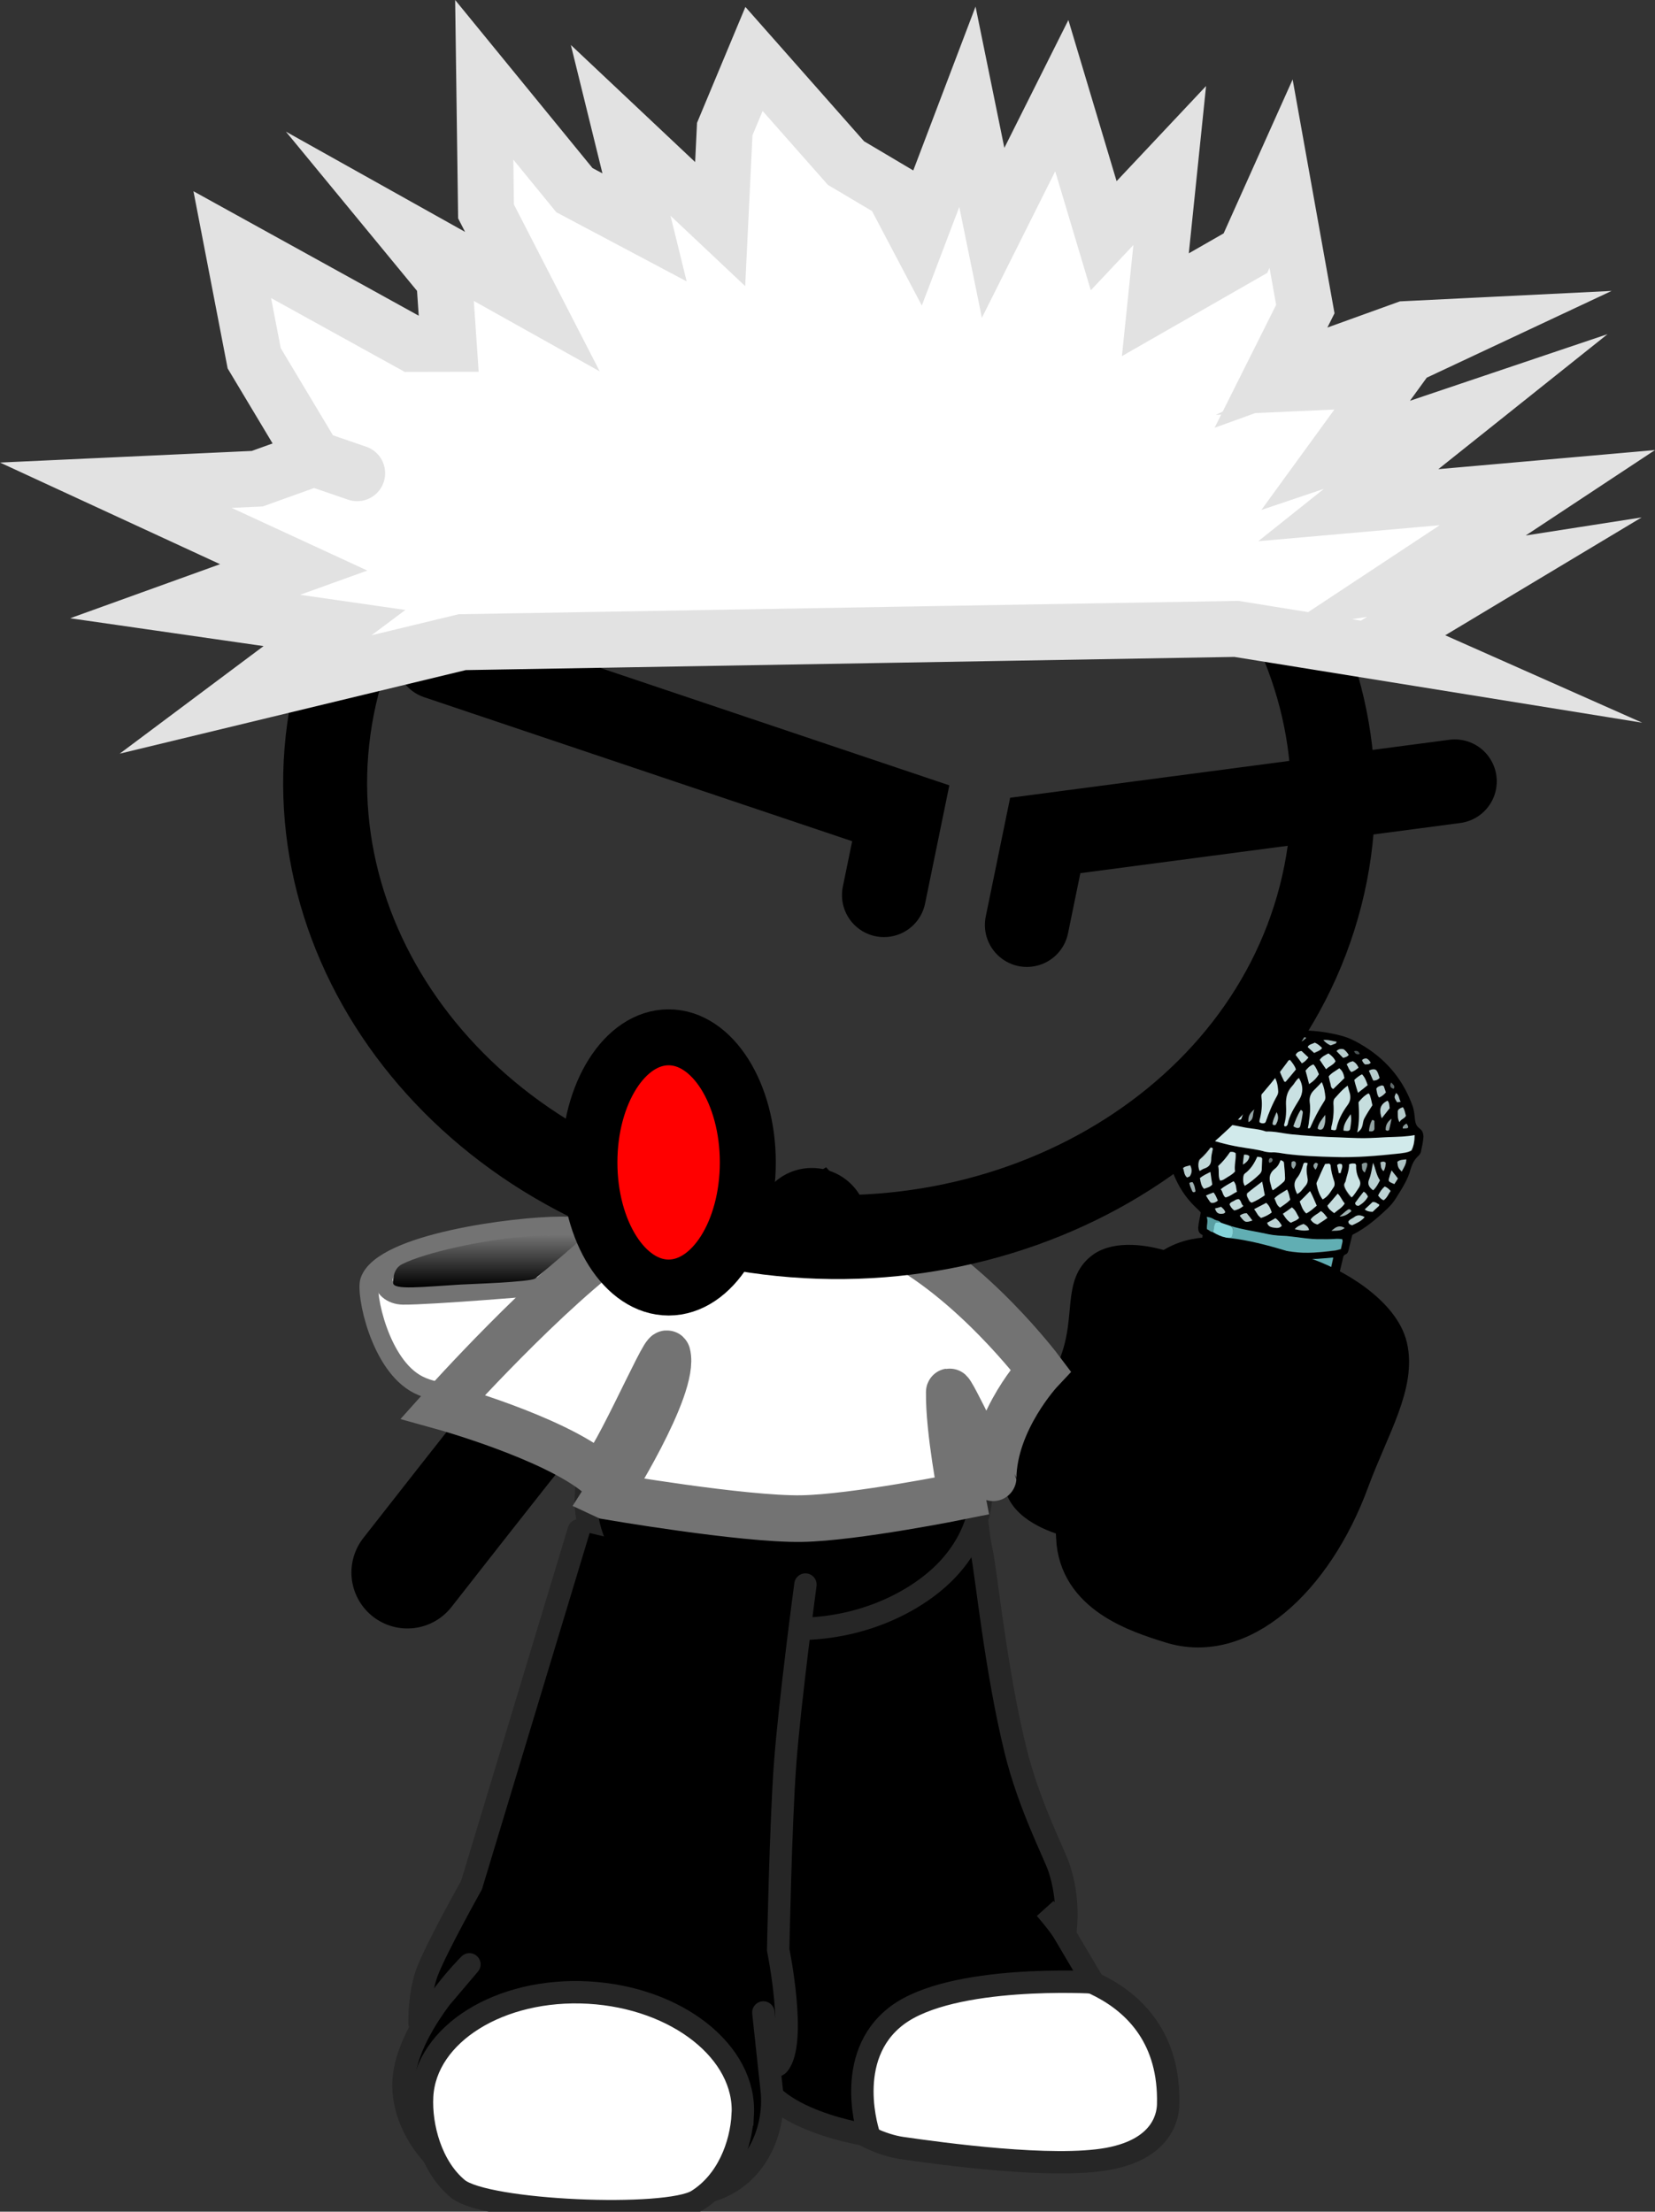 <svg version="1.1" xmlns="http://www.w3.org/2000/svg" xmlns:xlink="http://www.w3.org/1999/xlink" width="88.706" height="118.565" viewBox="0,0,88.706,118.565"><rect x="0" y="0" width="88.706" height="118.565" fill="#333333" stroke="none"/><defs><linearGradient x1="218.237" y1="190.959" x2="218.237" y2="193.786" gradientUnits="userSpaceOnUse" id="color-1"><stop offset="0" stop-color="#737373"/><stop offset="1" stop-color="#000000"/></linearGradient></defs><g transform="translate(-192.003,-124.771)"><g data-paper-data="{&quot;isPaintingLayer&quot;:true}" stroke-miterlimit="10" stroke-dasharray="" stroke-dashoffset="0" style="mix-blend-mode: normal"><g fill="none" fill-rule="nonzero" stroke="none" stroke-width="1" stroke-linecap="butt" stroke-linejoin="miter" font-family="sans-serif" font-weight="normal" font-size="12" text-anchor="start"><g><g data-paper-data="{&quot;index&quot;:null}"/></g><g data-paper-data="{&quot;index&quot;:null}"/><g data-paper-data="{&quot;index&quot;:null}"/></g><g fill="none" fill-rule="nonzero" stroke="none" stroke-width="1" stroke-linecap="butt" stroke-linejoin="miter" font-family="sans-serif" font-weight="normal" font-size="12" text-anchor="start"><g><g/><g><g/></g><g/></g><g/></g><path d="" fill="#2b1900" fill-rule="nonzero" stroke="#150c00" stroke-width="3" stroke-linecap="butt" stroke-linejoin="miter"/><path d="M230.086,194.139c0,2.43 -3.272,4.401 -7.307,4.401c-2.15,0 -5.993,1.66 -8.357,0.467c-2.073,-1.047 -2.838,-4.914 -2.613,-5.568c0.703,-2.041 7.842,-2.947 10.236,-2.947c4.036,0 8.041,1.217 8.041,3.648z" fill="#ffffff" fill-rule="nonzero" stroke="#737373" stroke-width="1" stroke-linecap="butt" stroke-linejoin="miter"/><path d="M234.466,205.963l1.049,-15.579" fill="none" fill-rule="nonzero" stroke="#000000" stroke-width="6" stroke-linecap="round" stroke-linejoin="miter"/><path d="M213.839,209.071c0,0 5.699,-7.288 6.432,-8.155c1.328,-1.571 15.4,-9.744 15.4,-9.744c0,0 6.115,6.876 8.225,8.871c1.991,1.884 7.173,2.786 7.173,2.786" fill="none" fill-rule="nonzero" stroke="#000000" stroke-width="6" stroke-linecap="round" stroke-linejoin="miter"/><g><g><g stroke="#262626" stroke-width="1.2"><path d="M244.175,204.688l3.108,25.518c0,0 7.51,0.405 7.332,7.377c-0.01,0.397 -0.117,2.349 -3.219,2.92c-2.972,0.547 -8.895,-0.27 -11.06,-0.581c-1.005,-0.144 -2.537,-0.773 -3.515,-1.85c-0.985,-1.085 -0.879,-2.662 -0.878,-3.549c0,-0.361 -2.211,-28.777 -2.211,-28.777" fill="#ffffff" fill-rule="evenodd" stroke-linecap="round" stroke-linejoin="round"/><path d="M233.546,211.501c0.183,-7.145 5.868,-7.269 8.83,-7.204c1.288,0.028 1.114,-1.882 2.254,3.707c0.251,1.231 0.744,6.284 1.799,10.585c0.722,2.945 2.077,5.546 2.33,6.293c0.598,1.765 0.352,3.375 0.352,3.375l-1.084,-1.17c0,0 0.715,0.815 1.001,1.301c0.892,1.515 1.573,2.658 1.573,2.658c0,0 -7.575,-0.452 -10.525,1.777c-2.95,2.229 -1.488,6.424 -1.488,6.424c0,0 -5.612,-0.796 -6.062,-3.655c-0.111,-0.705 0.76,-2.802 0.76,-2.802c0,0 -0.642,0.119 -0.662,-0.369c-0.011,-0.249 0.849,-3.939 1.04,-8.091c0.251,-5.465 -0.144,-11.799 -0.118,-12.829z" fill="#000000" fill-rule="nonzero" stroke-linecap="butt" stroke-linejoin="miter"/></g><path d="M223.917,206.429c-0.01,-0.21 1.275,0.409 4.187,0.48c3.842,0.094 9.725,-0.328 11.38,-0.543c4.29,-0.56 5.016,-2.049 5.044,-1.493c0.103,2.058 -2.324,5.869 -7.232,6.078c-2.157,0.092 -6.568,0.781 -9.066,0.056c-3.186,-0.924 -4.255,-3.424 -4.312,-4.578z" fill="#004fd9" fill-rule="nonzero" stroke="#001026" stroke-width="1.2" stroke-linecap="butt" stroke-linejoin="miter"/><g fill-rule="nonzero" stroke-linecap="butt" stroke-linejoin="miter"><g fill="none" stroke="none" stroke-width="1" font-family="sans-serif" font-weight="normal" font-size="12" text-anchor="start"/><path d="M223.399,205.09c0,0 9.219,1.295 13.455,1.277c4.236,-0.018 7.726,-1.367 7.726,-1.367c0,0 0.033,2.014 -1.856,3.974c-1.462,1.517 -4.273,3.089 -7.905,3.122c-3.309,0.03 -7.002,-0.612 -8.829,-1.929c-2.77,-1.997 -2.591,-5.077 -2.591,-5.077z" fill="#000000" stroke="#262626" stroke-width="1.2"/></g><g stroke-width="1.2"><path d="M233.583,210.195c0,0 -3.598,29.685 -4.255,29.783c-1.884,0.281 -12.21,-2.237 -12.21,-2.237l6.637,-29.845" data-paper-data="{&quot;index&quot;:null}" fill="#ffab19" fill-rule="evenodd" stroke="#001026" stroke-linecap="round" stroke-linejoin="round"/><path d="M235.173,209.717c0,0 -0.841,6.277 -1.089,9.606c-0.238,3.192 -0.372,9.974 -0.372,9.974c0,0 1.009,4.927 0.023,6.142c-0.457,0.563 -0.817,-2.782 -0.817,-2.782c0,0 0.402,3.771 0.442,4.103c0.276,2.319 -0.984,5.364 -4.288,5.653c-3.627,0.318 -9.639,0.676 -12.739,-1.158c-1.319,-0.781 -3.105,-3.078 -2.624,-5.526c0.542,-2.76 3.454,-5.652 3.454,-5.652l-2.676,3.152c0,0 -0.028,-1.574 0.407,-2.729c0.489,-1.297 2.384,-4.675 2.384,-4.675l5.745,-19.011" data-paper-data="{&quot;index&quot;:null}" fill="#000000" fill-rule="evenodd" stroke="#262626" stroke-linecap="round" stroke-linejoin="round"/><path d="M231.814,238.127c-0.091,1.667 -0.832,3.603 -2.442,4.609c-1.616,1.009 -11.325,0.609 -12.826,-0.624c-1.425,-1.171 -2.006,-3.337 -1.917,-4.963c0.182,-3.34 4.177,-5.828 8.923,-5.558c4.746,0.27 8.445,3.197 8.263,6.536z" fill="#ffffff" fill-rule="nonzero" stroke="#262626" stroke-linecap="butt" stroke-linejoin="miter"/></g></g><g fill="none" fill-rule="nonzero" stroke="none" stroke-width="1" stroke-linecap="butt" stroke-linejoin="miter" font-family="sans-serif" font-weight="normal" font-size="12" text-anchor="start"/></g><g fill-rule="nonzero" stroke-linecap="butt" stroke-linejoin="miter"><g data-paper-data="{&quot;index&quot;:null}" stroke="none" stroke-width="1"><path d="M256.464,190.979c-0.207,-0.083 -0.237,-0.226 -0.24,-0.399c0.019,-0.274 0.098,-0.539 0.137,-0.81c-0.048,-0.059 -0.097,-0.118 -0.149,-0.161c-1.058,-0.955 -1.496,-2.128 -1.71,-3.389c-0.044,-0.266 -0.107,-0.535 -0.048,-0.803c0.011,-0.05 0.006,-0.12 -0.026,-0.16c-0.177,-0.217 -0.129,-0.435 -0.098,-0.672c0.024,-0.204 0.088,-0.402 0.133,-0.603c0.026,-0.117 0.091,-0.229 0.228,-0.295c0.137,-0.066 0.226,-0.191 0.311,-0.299c0.412,-0.665 0.952,-1.259 1.599,-1.785c0.371,-0.29 0.786,-0.505 1.221,-0.717c1.282,-0.621 2.668,-0.88 4.118,-0.87c0.652,0.011 1.305,0.11 1.944,0.275c0.484,0.125 0.903,0.361 1.298,0.61c1.257,0.795 2.065,1.868 2.523,3.131c0.091,0.239 0.115,0.502 0.139,0.765c0.023,0.176 0.069,0.339 0.245,0.469c0.16,0.111 0.206,0.273 0.209,0.447c-0.019,0.274 -0.078,0.542 -0.137,0.81c-0.018,0.084 -0.073,0.145 -0.127,0.206c-0.23,0.208 -0.344,0.45 -0.423,0.715c-0.145,0.567 -0.481,1.07 -0.796,1.576c-0.123,0.189 -0.267,0.375 -0.446,0.539c-0.568,0.538 -1.149,1.039 -1.885,1.413c-0.055,0.251 -0.134,0.516 -0.193,0.784c-0.022,0.101 -0.048,0.218 -0.181,0.267c-0.114,0.052 -0.116,0.156 -0.138,0.256c-0.167,0.667 -0.314,1.337 -0.481,2.004c-0.348,1.488 -0.699,2.993 -1.086,4.475c-0.38,1.449 -0.7,2.906 -1.04,4.361c-0.052,0.235 -0.139,0.446 -0.191,0.681c-0.25,1.139 -0.501,2.278 -0.771,3.415c-0.044,0.201 -0.049,0.408 -0.208,0.574c-0.054,0.061 -0.053,0.148 -0.071,0.232c-0.184,0.838 -0.392,1.689 -0.576,2.527c-0.007,0.034 -0.018,0.084 -0.026,0.117c-0.039,0.271 -0.207,0.384 -0.51,0.46c-1.015,0.246 -2.008,0.2 -2.977,-0.135c-0.246,-0.089 -0.485,-0.211 -0.697,-0.364c-0.16,-0.111 -0.21,-0.256 -0.193,-0.427c0.051,-0.512 0.082,-1.026 0.137,-1.554c0.041,-0.375 0.126,-0.76 0.108,-1.143c-0.041,-0.837 0.159,-1.655 0.177,-2.483c0.02,-0.464 -0.003,-0.918 0.037,-1.379c0.047,-0.495 0.051,-0.979 0.075,-1.46c0.049,-0.875 0.142,-1.761 0.171,-2.639c0.009,-1.158 0.097,-2.304 0.186,-3.451c0.025,-0.394 0.051,-0.788 0.076,-1.183c0.053,-0.615 0.11,-1.247 0.164,-1.862c0.034,-0.341 0.025,-0.671 0.059,-1.012c0.018,-0.361 0.088,-0.679 0.129,-1.054zM257.011,190.819c0.216,0.136 0.438,0.239 0.692,0.294c0.482,0.228 1.009,0.342 1.536,0.456c0.662,0.151 1.359,0.239 2.036,0.323c0.776,0.099 1.529,0.022 2.306,-0.069c0.087,-0.022 0.173,-0.043 0.303,-0.076c0.029,-0.134 0.059,-0.268 0.088,-0.402c0.007,-0.034 -0.005,-0.07 -0.014,-0.123c-0.139,-0.021 -0.281,-0.025 -0.427,-0.012c-0.249,0.015 -0.47,-0.001 -0.719,0.013c-0.616,0.011 -1.219,-0.131 -1.824,-0.17c-0.32,-0.031 -0.648,-0.028 -0.961,-0.092c-0.682,-0.154 -1.382,-0.225 -2.05,-0.446c-0.171,-0.06 -0.361,-0.123 -0.532,-0.184c-0.057,-0.112 -0.223,-0.103 -0.315,-0.151c-0.108,-0.068 -0.216,-0.136 -0.437,-0.152c0.091,0.239 -0.017,0.448 0.018,0.66c0.095,0.032 0.152,0.144 0.298,0.131zM257.678,191.507c-0.422,-0.219 -0.537,-0.254 -0.802,-0.259c-0.024,0.204 -0.045,0.391 -0.069,0.595c-0.026,0.117 0.035,0.213 0.143,0.281c0.072,0.045 0.171,0.06 0.243,0.106c0.271,0.162 0.597,0.263 0.917,0.293c0.12,0.105 0.279,0.128 0.437,0.152c0.887,0.151 1.751,0.315 2.657,0.382c0.403,0.026 0.81,0.035 1.201,0.025c0.312,-0.022 0.643,-0.042 0.925,-0.207c0.048,-0.218 0.096,-0.436 0.144,-0.653c-0.166,0.01 -0.312,0.022 -0.438,0.038c-0.584,0.051 -1.16,0.068 -1.722,0.018c-0.724,-0.057 -1.429,-0.197 -2.138,-0.321c-0.337,-0.051 -0.631,-0.199 -0.972,-0.232c-0.152,-0.144 -0.347,-0.191 -0.525,-0.217zM256.035,210.523c0.255,0.142 0.529,0.201 0.809,0.225c0.016,0.02 0.052,0.042 0.072,0.045c0.479,0.055 0.965,0.076 1.434,-0.01c0.276,-0.045 0.548,-0.073 0.786,-0.228c0.206,-0.938 0.412,-1.876 0.63,-2.865c-0.516,0.113 -1.009,0.125 -1.499,0.121c-0.431,0.005 -0.816,-0.105 -1.239,-0.134c-0.158,-0.024 -0.293,-0.061 -0.452,-0.085c-0.219,-0.119 -0.466,-0.208 -0.759,-0.27c-0.11,0.503 -0.055,0.996 -0.119,1.471c-0.047,0.495 -0.075,0.993 -0.119,1.471c0.152,0.144 0.303,0.201 0.455,0.259zM256.28,207.081c0.12,0.105 0.275,0.145 0.433,0.169c0.144,0.091 0.326,0.101 0.5,0.144c0.551,0.1 1.12,0.116 1.677,0.096c0.332,-0.019 0.67,-0.072 0.984,-0.198c0.015,-0.067 0.049,-0.131 0.064,-0.198c0.18,-0.821 0.357,-1.625 0.557,-2.443c0.211,-0.868 0.419,-1.72 0.63,-2.588c0.3,-1.27 0.615,-2.521 0.915,-3.791c0.353,-1.418 0.642,-2.828 1.034,-4.241c0.071,-0.232 0.107,-0.486 0.162,-0.737c-0.233,0.034 -0.453,0.105 -0.678,0.106c-0.726,0.047 -1.45,-0.01 -2.167,-0.1c-0.634,-0.095 -1.264,-0.207 -1.893,-0.319c-0.25,-0.072 -0.484,-0.125 -0.734,-0.197c-0.136,-0.124 -0.322,-0.118 -0.473,-0.175c-0.171,-0.06 -0.315,-0.151 -0.516,-0.164c-0.076,0.162 -0.066,0.302 -0.072,0.422c0.001,1.021 -0.161,2.035 -0.22,3.048c-0.041,0.652 -0.082,1.303 -0.103,1.957c-0.049,0.875 -0.075,1.737 -0.12,2.595c-0.032,0.705 -0.064,1.409 -0.116,2.111c-0.043,0.755 -0.103,1.49 -0.166,2.242c-0.048,0.685 -0.1,1.387 -0.132,2.091c0.174,0.043 0.271,0.162 0.433,0.169zM267.827,185.624c-0.469,0.085 -0.899,0.09 -1.334,0.111c-0.454,0.018 -0.892,0.056 -1.342,0.058c-0.431,0.005 -0.874,-0.027 -1.3,-0.04c-0.447,-0.015 -0.893,-0.03 -1.356,-0.065c-0.423,-0.029 -0.862,-0.078 -1.286,-0.107c-0.439,-0.049 -0.864,-0.164 -1.318,-0.146c-0.394,-0.163 -0.844,-0.161 -1.256,-0.241c-0.428,-0.099 -0.884,-0.167 -1.312,-0.266c-0.408,-0.096 -0.833,-0.212 -1.238,-0.324c-0.425,-0.116 -0.815,-0.295 -1.25,-0.361c-0.128,0.396 -0.154,0.513 -0.062,0.839c0.219,0.119 0.438,0.239 0.705,0.331c0.326,0.101 0.651,0.202 0.993,0.322c0.647,0.218 1.279,0.417 1.972,0.521c0.475,0.071 0.954,0.126 1.415,0.264c0.095,0.032 0.214,0.049 0.34,0.034c0.249,-0.015 0.502,0.041 0.74,0.076c0.871,0.131 1.765,0.161 2.642,0.172c1.158,0.035 2.302,-0.052 3.458,-0.19c0.229,-0.018 0.458,-0.035 0.649,-0.162c0.095,-0.245 0.13,-0.5 0.141,-0.827zM260.266,182.43c-0.206,0.194 -0.333,0.4 -0.48,0.603c-0.14,0.169 -0.203,0.367 -0.168,0.58c0.034,0.403 0.005,0.814 -0.103,1.213c-0.007,0.034 0.001,0.087 -0.002,0.103c0.088,0.065 0.167,0.077 0.277,0.042c0.023,-0.014 0.051,-0.044 0.054,-0.061c0.166,-0.477 0.372,-0.948 0.617,-1.413c0.035,-0.064 0.076,-0.162 0.052,-0.235c-0.02,-0.28 -0.041,-0.56 -0.246,-0.833zM258.522,184.781c0.159,-0.443 0.354,-0.864 0.564,-1.265c0.069,-0.128 0.075,-0.248 0.045,-0.391c-0.055,-0.216 -0.157,-0.404 -0.255,-0.609c-0.025,-0.073 -0.046,-0.163 -0.172,-0.147c-0.162,0.27 -0.339,0.52 -0.461,0.796c0.182,0.754 0.182,0.754 0.025,1.561c0.048,0.059 0.124,0.088 0.254,0.055zM263.028,187.171c-0.145,0.29 -0.271,0.582 -0.397,0.875c-0.035,0.064 -0.069,0.128 -0.064,0.198c0.08,0.289 0.14,0.575 0.329,0.828c0.282,-0.165 0.396,-0.408 0.567,-0.624c0.085,-0.108 0.087,-0.212 0.054,-0.338c-0.099,-0.292 -0.159,-0.578 -0.196,-0.877c0.004,-0.017 -0.032,-0.039 -0.064,-0.079c-0.063,0.008 -0.146,0.013 -0.229,0.018zM264.237,182.974c-0.316,0.229 -0.49,0.463 -0.684,0.693c-0.062,0.095 -0.06,0.181 -0.059,0.268c0.03,0.42 0.001,0.831 -0.11,1.247c-0.011,0.05 -0.002,0.103 -0.013,0.154c0.214,0.049 0.257,0.039 0.287,-0.095c0.096,-0.436 0.287,-0.84 0.569,-1.195c0.17,-0.217 0.195,-0.421 0.144,-0.653c-0.053,-0.129 -0.091,-0.239 -0.133,-0.418zM260.855,185.149c0.099,0.015 0.134,-0.049 0.148,-0.116c0.103,-0.469 0.361,-0.898 0.619,-1.326c0.2,-0.351 0.205,-0.748 -0.011,-1.161c-0.172,0.13 -0.228,0.295 -0.361,0.43c-0.268,0.289 -0.338,0.607 -0.332,0.954c-0.002,0.38 0.016,0.764 -0.104,1.127c0.009,0.053 0.025,0.073 0.041,0.093zM262.847,182.783c-0.163,0.183 -0.291,0.302 -0.4,0.424c-0.186,0.197 -0.25,0.395 -0.223,0.641c0.049,0.336 0.015,0.677 -0.039,1.015c-0.006,0.12 -0.035,0.254 -0.061,0.372c0.095,0.032 0.126,-0.016 0.134,-0.049c0.206,-0.471 0.431,-0.939 0.733,-1.378c0.038,-0.081 0.073,-0.145 0.071,-0.232c-0.047,-0.249 -0.075,-0.496 -0.214,-0.794zM264.312,187.191c0.009,0.33 -0.116,0.623 -0.222,0.918c-0.018,0.084 -0.093,0.142 -0.071,0.232c0.03,0.143 0.209,0.447 0.393,0.63c0.175,-0.147 0.259,-0.342 0.379,-0.514c0.093,-0.142 0.102,-0.279 0.033,-0.428c-0.107,-0.258 -0.174,-0.511 -0.175,-0.788c0.004,-0.017 -0.029,-0.056 -0.045,-0.076c-0.076,-0.029 -0.155,-0.041 -0.292,0.025zM257.298,187.28c0.067,0.252 -0.015,0.534 0.115,0.779c0.142,0.004 0.22,-0.071 0.314,-0.126c0.168,-0.113 0.349,-0.19 0.488,-0.359c-0.052,-0.319 0.061,-0.649 0.032,-0.982c-0.088,-0.065 -0.187,-0.08 -0.293,-0.061c-0.181,0.267 -0.399,0.511 -0.656,0.75zM260.639,186.968c-0.076,0.162 -0.153,0.323 -0.278,0.426c-0.3,0.249 -0.343,0.537 -0.247,0.846c0.037,0.109 0.015,0.21 0.112,0.328c0.235,-0.138 0.414,-0.301 0.593,-0.465c0.051,-0.044 0.065,-0.111 0.064,-0.198c-0.024,-0.263 -0.032,-0.507 -0.056,-0.77c0.011,-0.05 -0.014,-0.123 -0.188,-0.167zM259.391,186.781c-0.16,0.357 -0.353,0.674 -0.669,0.903c-0.07,0.041 -0.065,0.111 -0.08,0.178c-0.013,0.154 -0.007,0.311 0.079,0.479c0.329,-0.193 0.559,-0.401 0.792,-0.625c0.078,-0.075 0.116,-0.156 0.118,-0.259c0.001,-0.19 0.022,-0.378 0.022,-0.568c0.004,-0.017 -0.029,-0.056 -0.045,-0.076c-0.059,-0.009 -0.119,-0.018 -0.218,-0.033zM265.561,184.021c-0.042,-0.179 -0.081,-0.376 -0.123,-0.555c-0.016,-0.02 -0.032,-0.039 -0.064,-0.079c-0.251,0.118 -0.414,0.301 -0.534,0.474c0.024,0.54 0.056,1.047 -0.069,1.616c0.336,-0.226 0.256,-0.515 0.364,-0.724c0.118,-0.259 0.273,-0.496 0.427,-0.732zM260.077,181.986c-0.154,-0.231 -0.268,-0.456 -0.519,-0.615c-0.105,0.105 -0.222,0.174 -0.304,0.266c-0.081,0.092 -0.183,0.18 -0.209,0.297c0.026,0.16 0.143,0.281 0.216,0.413c0.073,0.132 0.103,0.275 0.243,0.383c0.198,-0.247 0.372,-0.481 0.573,-0.745zM257.247,184.624c0.19,-0.491 0.341,-0.901 0.493,-1.311c0.007,-0.034 0.038,-0.081 0.006,-0.12c-0.098,-0.205 -0.149,-0.438 -0.381,-0.594c-0.131,0.223 -0.258,0.429 -0.365,0.637c0.173,0.424 0.219,0.864 0.247,1.387zM261.529,188.78c0.204,-0.091 0.28,-0.252 0.389,-0.374c0.132,-0.136 0.205,-0.281 0.166,-0.477c-0.044,-0.266 -0.088,-0.532 0.011,-0.794c-0.131,-0.054 -0.214,-0.049 -0.236,0.051c-0.075,0.248 -0.154,0.513 -0.32,0.713c-0.228,0.295 -0.125,0.57 -0.01,0.881zM259.65,188.117c-0.32,0.246 -0.586,0.431 -0.832,0.619c-0.026,0.117 0.019,0.193 0.044,0.266c0.045,0.076 0.062,0.182 0.193,0.237c0.247,-0.101 0.482,-0.239 0.701,-0.397c-0.012,-0.227 -0.047,-0.44 -0.106,-0.726zM262.578,189.405c-0.123,-0.278 -0.234,-0.52 -0.34,-0.778c-0.186,0.197 -0.369,0.377 -0.552,0.557c0.091,0.239 0.146,0.455 0.35,0.641c0.211,-0.124 0.367,-0.274 0.542,-0.42zM261.145,181.592c-0.26,0.065 -0.367,0.274 -0.523,0.423c-0.051,0.044 -0.049,0.131 -0.021,0.187c0.082,0.185 0.148,0.351 0.233,0.52c-0.004,0.017 0.036,0.023 0.076,0.029c0.19,-0.214 0.364,-0.447 0.554,-0.661c-0.062,-0.182 -0.191,-0.34 -0.32,-0.498zM264.061,182.567c-0.039,-0.196 -0.081,-0.376 -0.273,-0.526c-0.192,0.127 -0.423,0.248 -0.566,0.434c0.034,0.126 0.028,0.246 0.085,0.359c0.037,0.109 -0.012,0.24 0.155,0.318c0.206,-0.194 0.413,-0.388 0.599,-0.585zM263.151,189.405c0.046,0.163 0.206,0.273 0.362,0.4c0.203,-0.177 0.434,-0.298 0.565,-0.521c-0.129,-0.158 -0.187,-0.357 -0.376,-0.524c-0.19,0.214 -0.361,0.43 -0.551,0.644zM265.599,187.107c-0.086,0.299 -0.097,0.626 -0.222,0.918c-0.095,0.245 0.014,0.4 0.222,0.57c0.179,-0.163 0.259,-0.342 0.363,-0.534c-0.198,-0.307 -0.228,-0.64 -0.363,-0.954zM256.19,184.223c0.083,-0.005 0.094,-0.055 0.105,-0.105c0.068,-0.215 0.119,-0.449 0.207,-0.661c0.149,-0.306 -0.012,-0.504 -0.229,-0.727c-0.065,0.111 -0.123,0.189 -0.162,0.27c-0.104,0.192 -0.164,0.373 -0.026,0.584c0.073,0.132 0.08,0.289 0.09,0.429c-0.035,0.064 -0.093,0.142 0.015,0.21zM256.298,187.545c0.114,-0.052 0.188,-0.11 0.258,-0.152c0.227,-0.104 0.32,-0.246 0.325,-0.453c-0.003,-0.173 0.058,-0.355 0.075,-0.525c0.011,-0.05 0.042,-0.098 -0.093,-0.135c-0.151,0.22 -0.341,0.433 -0.567,0.624c-0.051,0.044 -0.069,0.128 -0.084,0.195c0.01,0.14 0.024,0.263 0.086,0.446zM261.155,189.088c-0.042,-0.179 -0.061,-0.373 -0.167,-0.544c-0.239,0.155 -0.489,0.273 -0.676,0.47c0.082,0.185 0.105,0.362 0.3,0.495c0.192,-0.127 0.399,-0.234 0.542,-0.42zM262.169,182.888c0.238,-0.155 0.401,-0.338 0.525,-0.527c-0.082,-0.185 -0.148,-0.351 -0.293,-0.529c-0.181,0.077 -0.309,0.196 -0.421,0.335c0.071,0.236 0.122,0.468 0.189,0.721zM259.223,189.594c0.093,0.135 0.134,0.228 0.218,0.31c0.048,0.059 0.1,0.102 0.152,0.144c0.216,-0.054 0.42,-0.145 0.576,-0.294c-0.062,-0.182 -0.124,-0.365 -0.297,-0.512c-0.211,0.124 -0.415,0.215 -0.65,0.352zM256.001,186.012c-0.262,0.168 -0.45,0.279 -0.665,0.419c-0.035,0.064 -0.041,0.184 -0.003,0.294c0.018,0.106 -0.048,0.218 0.053,0.319c0.189,-0.024 0.326,-0.089 0.451,-0.192c0.039,-0.271 0.094,-0.522 0.164,-0.841zM259.881,181.108c0.081,0.099 0.161,0.197 0.242,0.296c0.081,0.099 0.165,0.18 0.245,0.279c0.179,-0.163 0.347,-0.277 0.427,-0.455c-0.037,-0.109 -0.149,-0.161 -0.237,-0.226c-0.088,-0.065 -0.165,-0.18 -0.307,-0.185c-0.145,0.099 -0.282,0.165 -0.371,0.29zM261.636,190.06c-0.122,-0.191 -0.176,-0.407 -0.385,-0.577c-0.168,0.113 -0.316,0.229 -0.484,0.343c0.122,0.191 0.207,0.36 0.426,0.479c0.157,-0.063 0.307,-0.092 0.443,-0.245zM257.998,182.695c0.185,-0.284 0.343,-0.537 0.501,-0.79c-0.057,-0.112 -0.094,-0.222 -0.226,-0.276c-0.258,0.152 -0.409,0.371 -0.579,0.588c0.057,0.112 0.114,0.225 0.195,0.323c0.005,0.07 0.041,0.093 0.109,0.155zM258.303,188.659c-0.078,-0.202 -0.034,-0.403 -0.163,-0.561c-0.255,0.135 -0.486,0.256 -0.688,0.433c0.113,0.138 0.076,0.306 0.252,0.436c0.216,-0.054 0.368,-0.187 0.6,-0.308zM265.021,182.382c-0.161,0.08 -0.305,0.179 -0.414,0.301c0.075,0.219 0.129,0.435 0.197,0.687c0.159,-0.166 0.308,-0.283 0.503,-0.426c-0.075,-0.219 -0.133,-0.418 -0.286,-0.562zM256.316,187.928c0.031,0.23 0.05,0.423 0.219,0.587c0.177,-0.06 0.33,-0.106 0.439,-0.228c-0.035,-0.213 -0.05,-0.423 -0.098,-0.672c-0.204,0.091 -0.388,0.184 -0.56,0.314zM263.081,182.091c0.183,-0.18 0.423,-0.248 0.503,-0.426c-0.082,-0.185 -0.218,-0.31 -0.378,-0.42c-0.184,0.093 -0.365,0.17 -0.465,0.346c0.109,0.155 0.199,0.307 0.34,0.501zM263.15,190.062c-0.113,-0.138 -0.186,-0.27 -0.35,-0.364c-0.179,0.163 -0.423,0.248 -0.55,0.454c0.093,0.135 0.197,0.22 0.372,0.264c0.188,-0.11 0.36,-0.24 0.528,-0.353zM257.154,182.256c-0.089,-0.152 -0.174,-0.234 -0.301,-0.305c-0.168,0.113 -0.324,0.263 -0.368,0.464c0.097,0.118 0.193,0.237 0.286,0.372c0.199,-0.161 0.263,-0.359 0.383,-0.531zM266.536,188.615c-0.1,-0.102 -0.185,-0.183 -0.3,-0.218c-0.156,0.15 -0.272,0.305 -0.352,0.484c0.077,0.115 0.161,0.197 0.292,0.252c0.175,-0.147 0.239,-0.345 0.359,-0.517zM259.922,190.322c0.075,0.219 0.229,0.259 0.411,0.269c0.139,0.021 0.285,0.008 0.373,-0.117c-0.089,-0.152 -0.182,-0.287 -0.342,-0.398c-0.161,0.08 -0.302,0.162 -0.443,0.245zM266.488,184.177c-0.026,-0.16 0.003,-0.294 -0.117,-0.398c-0.459,0.225 -0.43,0.559 -0.309,0.94c0.143,-0.186 0.283,-0.356 0.426,-0.542zM258.165,189.66c0.193,-0.04 0.33,-0.106 0.482,-0.239c-0.12,-0.105 -0.103,-0.275 -0.247,-0.366c-0.123,-0.001 -0.177,0.06 -0.267,0.098c-0.094,0.055 -0.2,0.074 -0.226,0.191c0.057,0.112 0.114,0.225 0.258,0.316zM261.325,185.15c0.196,0.133 0.322,0.118 0.375,-0.03c0.068,-0.215 0.096,-0.436 0.12,-0.64c0.015,-0.067 0.013,-0.154 -0.098,-0.205c-0.165,0.287 -0.291,0.579 -0.397,0.875zM264.271,190.265c0.018,0.106 0.086,0.169 0.201,0.203c0.231,-0.121 0.498,-0.219 0.669,-0.436c-0.216,-0.136 -0.401,-0.129 -0.577,0.017c-0.094,0.055 -0.224,0.088 -0.293,0.216zM264.015,185.381c0.277,0.042 0.344,0.017 0.377,-0.134c0.032,-0.238 0.067,-0.492 0.02,-0.741c-0.225,0.278 -0.426,0.542 -0.397,0.875zM266.593,187.516c-0.049,0.131 -0.075,0.248 -0.121,0.363c-0.071,0.232 -0.071,0.232 0.267,0.369c0.065,-0.111 0.154,-0.236 0.189,-0.3c-0.129,-0.158 -0.222,-0.293 -0.335,-0.431zM262.474,180.667c-0.137,0.066 -0.323,0.073 -0.363,0.257c0.1,0.102 0.224,0.189 0.341,0.311c0.161,-0.08 0.338,-0.14 0.426,-0.265c-0.12,-0.105 -0.217,-0.223 -0.404,-0.303zM265.094,188.658c-0.147,0.203 -0.314,0.403 -0.46,0.606c0.021,0.09 0.066,0.166 0.192,0.15c0.211,-0.124 0.39,-0.287 0.498,-0.496c-0.057,-0.112 -0.122,-0.191 -0.229,-0.259zM265.607,182.695c0.142,0.004 0.256,-0.048 0.357,-0.137c-0.025,-0.073 -0.05,-0.146 -0.075,-0.219c-0.041,-0.093 -0.062,-0.182 -0.174,-0.234c-0.119,-0.018 -0.225,0.001 -0.323,0.073c0.066,0.166 0.148,0.351 0.214,0.517zM261.78,181.774c0.161,-0.08 0.266,-0.185 0.355,-0.31c-0.136,-0.124 -0.253,-0.246 -0.373,-0.35c-0.169,0.026 -0.271,0.115 -0.313,0.213c0.109,0.155 0.218,0.31 0.331,0.448zM266.285,183.333c-0.037,-0.109 -0.075,-0.219 -0.132,-0.331c-0.016,-0.02 -0.056,-0.026 -0.092,-0.048c-0.09,0.038 -0.216,0.054 -0.305,0.179c0.03,0.143 0.033,0.316 0.142,0.471c0.177,-0.06 0.278,-0.149 0.387,-0.271zM267.018,184.932c0.06,-0.181 0.285,-0.182 0.322,-0.35c-0.05,-0.146 -0.036,-0.3 -0.165,-0.457c-0.157,0.063 -0.294,0.129 -0.268,0.289c0.026,0.16 -0.027,0.307 0.111,0.519zM265.574,189.734c0.105,-0.105 0.23,-0.208 0.331,-0.296c0.023,-0.014 0.011,-0.05 0.018,-0.084c-0.092,-0.048 -0.172,-0.147 -0.361,-0.123c-0.128,0.119 -0.261,0.255 -0.413,0.388c0.124,0.088 0.239,0.122 0.425,0.116zM261.378,180.814c-0.097,-0.118 -0.19,-0.253 -0.27,-0.352c-0.189,0.024 -0.327,0.089 -0.444,0.158c-0.006,0.12 0.129,0.158 0.197,0.22c0.068,0.062 0.133,0.141 0.275,0.145c0.087,-0.022 0.177,-0.06 0.242,-0.171zM256.643,188.86c0.073,0.132 0.134,0.228 0.195,0.323c0.012,0.036 0.068,0.062 0.084,0.082c0.139,0.021 0.252,-0.031 0.354,-0.12c-0.07,-0.149 -0.119,-0.295 -0.232,-0.433c-0.13,0.032 -0.244,0.085 -0.401,0.148zM267.131,187.579c0.127,-0.206 0.254,-0.412 0.246,-0.655c-0.189,0.024 -0.351,0.016 -0.48,0.136c0.036,0.3 0.036,0.3 0.233,0.52zM258.45,189.945c0.267,0.369 0.286,0.372 0.68,0.258c-0.093,-0.135 -0.21,-0.256 -0.303,-0.392c-0.142,-0.004 -0.256,0.048 -0.377,0.134zM264.818,182.006c-0.07,-0.149 -0.146,-0.264 -0.29,-0.355c-0.043,0.011 -0.11,0.035 -0.177,0.06c-0.047,0.028 -0.098,0.072 -0.145,0.099c0.07,0.149 0.116,0.312 0.256,0.419c0.13,-0.032 0.251,-0.118 0.356,-0.223zM255.628,187.894c0.067,-0.025 0.157,-0.063 0.188,-0.11c0.1,-0.175 0.097,-0.349 -0.001,-0.554c-0.134,0.049 -0.299,0.059 -0.381,0.151c0.042,0.179 0.022,0.367 0.194,0.514zM257.989,181.343c-0.016,-0.02 -0.032,-0.039 -0.064,-0.079c-0.287,0.095 -0.525,0.25 -0.764,0.404c0.034,0.126 0.102,0.188 0.256,0.229c0.183,-0.18 0.385,-0.357 0.572,-0.554zM263.033,184.541c-0.174,0.233 -0.364,0.447 -0.407,0.735c-0.004,0.017 0.068,0.062 0.108,0.068c0.099,0.015 0.193,-0.04 0.211,-0.124c0.107,-0.209 0.116,-0.433 0.088,-0.679zM264.293,181.321c-0.077,-0.115 -0.154,-0.231 -0.278,-0.319c-0.139,-0.021 -0.245,-0.002 -0.37,0.1c0.117,0.121 0.229,0.259 0.35,0.364c0.126,-0.016 0.216,-0.054 0.298,-0.146zM261.401,190.665c0.274,0.058 0.507,0.111 0.771,0.029c-0.026,-0.16 -0.15,-0.248 -0.297,-0.322c-0.18,0.077 -0.338,0.14 -0.473,0.292zM254.851,186.22c0.2,-0.074 0.224,-0.087 0.235,-0.138c0.057,-0.165 -0.009,-0.33 -0.079,-0.479c-0.029,-0.056 -0.124,-0.088 -0.205,0.004c0.086,0.169 -0.041,0.375 0.049,0.613zM258.755,181.58c0.203,-0.177 0.421,-0.335 0.504,-0.617c-0.303,0.076 -0.486,0.256 -0.661,0.403c0.001,0.087 0.053,0.129 0.158,0.214zM257.451,189.466c-0.11,0.035 -0.216,0.054 -0.326,0.089c0.066,0.166 0.159,0.301 0.388,0.283c0.063,-0.008 0.126,-0.016 0.161,-0.08c-0.018,-0.106 -0.102,-0.188 -0.222,-0.293zM265.378,185.412c0.178,0.027 0.265,0.005 0.274,-0.132c0.006,-0.12 0.012,-0.241 -0.002,-0.364c-0.009,-0.053 -0.037,-0.109 -0.12,-0.105c-0.104,0.192 -0.144,0.376 -0.152,0.6zM257.928,183.948c-0.127,0.206 -0.215,0.418 -0.203,0.644c-0.004,0.017 0.068,0.062 0.088,0.065c0.04,0.006 0.09,-0.038 0.098,-0.072c0.028,-0.221 0.112,-0.416 0.017,-0.638zM256.852,184.374c-0.023,-0.176 0.018,-0.361 -0.06,-0.563c-0.147,0.203 -0.227,0.381 -0.19,0.491c0.018,0.106 0.097,0.118 0.25,0.072zM263.366,190.752c0.249,-0.015 0.526,0.027 0.709,-0.153c-0.327,-0.188 -0.51,-0.007 -0.709,0.153zM263.759,187.661c0.04,0.006 0.063,-0.008 0.103,-0.002c0.017,-0.17 0.129,-0.309 0.063,-0.475c-0.115,-0.035 -0.178,-0.027 -0.256,0.048c0.034,0.126 0.064,0.269 0.09,0.429zM260.428,184.392c-0.111,0.226 -0.191,0.404 -0.215,0.608c-0.007,0.034 0.025,0.073 0.084,0.082c0.02,0.003 0.063,-0.008 0.087,-0.022c0.127,-0.206 0.171,-0.407 0.045,-0.668zM255.921,188.146c-0.126,0.016 -0.193,0.04 -0.164,0.096c0.034,0.126 0.087,0.255 0.14,0.385c0.045,0.076 0.104,0.085 0.178,0.027c-0.019,-0.193 -0.045,-0.353 -0.154,-0.508zM263.321,180.812c0.09,-0.038 0.177,-0.06 0.267,-0.098c0.023,-0.014 0.031,-0.047 0.062,-0.095c-0.238,-0.036 -0.444,-0.119 -0.716,-0.09c0.117,0.121 0.201,0.203 0.388,0.283zM258.678,186.674c-0.017,0.171 -0.03,0.324 -0.055,0.528c0.235,-0.138 0.327,-0.28 0.344,-0.45c-0.088,-0.065 -0.144,-0.091 -0.29,-0.078zM264.988,187.188c0.053,0.129 -0.027,0.307 0.169,0.441c0.148,-0.393 0.166,-0.477 0.075,-0.525c-0.099,-0.015 -0.166,0.01 -0.244,0.085zM259.232,184.247c-0.293,0.216 -0.337,0.417 -0.313,0.68c0.321,-0.159 0.214,-0.418 0.313,-0.68zM266.588,184.746c-0.269,0.202 -0.31,0.386 -0.314,0.593c-0.004,0.017 0.032,0.039 0.072,0.045c0.059,0.009 0.106,-0.019 0.114,-0.052c0.057,-0.165 0.074,-0.335 0.129,-0.586zM265.994,187.08c0.026,0.16 0.009,0.33 0.181,0.477c0.096,-0.159 0.11,-0.312 0.119,-0.449c-0.108,-0.068 -0.191,-0.063 -0.301,-0.028zM267.075,183.833c-0.105,-0.172 -0.065,-0.356 -0.248,-0.453c-0.111,0.226 -0.111,0.226 0.055,0.493c0.043,-0.011 0.087,-0.022 0.193,-0.04zM263.8,189.987c0.288,-0.009 0.46,-0.139 0.616,-0.288c-0.037,-0.109 -0.117,-0.121 -0.187,-0.08c-0.128,0.119 -0.277,0.235 -0.429,0.368zM265.163,181.832c0.123,0.001 0.225,-0.001 0.307,-0.092c-0.061,-0.096 -0.122,-0.191 -0.237,-0.226c-0.103,0.002 -0.169,0.026 -0.224,0.088c0.021,0.09 0.07,0.149 0.154,0.231zM261.334,187.436c0.089,-0.125 0.151,-0.22 0.133,-0.326c-0.012,-0.036 -0.048,-0.059 -0.084,-0.082c-0.059,-0.009 -0.146,0.013 -0.137,0.066c-0.022,0.101 -0.048,0.218 0.088,0.342zM262.019,180.408c-0.167,-0.077 -0.344,-0.017 -0.51,-0.007c0.19,0.253 0.229,0.259 0.51,0.007zM255.747,184.191c0.134,-0.239 0.134,-0.239 -0.022,-0.367c-0.062,0.095 -0.127,0.206 0.022,0.367zM262.641,187.165c-0.068,-0.062 -0.128,-0.071 -0.155,-0.041c-0.128,0.119 -0.12,0.172 0.025,0.35c0.085,-0.108 0.107,-0.209 0.129,-0.309zM267.39,185.005c-0.117,0.069 -0.215,0.141 -0.201,0.264c0.328,-0.003 0.355,-0.033 0.201,-0.264zM255.46,183.542c-0.145,0.099 -0.194,0.23 -0.239,0.345c-0.015,0.067 0.034,0.126 0.167,0.077c0.046,-0.114 0.095,-0.245 0.072,-0.422zM266.565,182.804c-0.076,0.162 -0.035,0.254 0.116,0.312c0,0 0.043,-0.011 0.047,-0.028c0.042,-0.098 -0.062,-0.182 -0.163,-0.284zM260.036,187.102c0.126,-0.016 0.181,-0.077 0.175,-0.147c0.007,-0.034 -0.025,-0.073 -0.061,-0.096c-0.036,-0.023 -0.103,0.002 -0.11,0.035c-0.031,0.047 -0.046,0.114 -0.005,0.207zM264.583,181.122c0.053,0.129 0.122,0.191 0.295,0.148c-0.07,-0.149 -0.141,-0.194 -0.295,-0.148z" fill="#000000"/><path d="M258.503,192.964c0.63,0.112 1.26,0.224 1.894,0.319c0.713,0.107 1.44,0.147 2.167,0.1c0.229,-0.018 0.425,-0.075 0.678,-0.106c-0.059,0.268 -0.091,0.506 -0.162,0.737c-0.389,1.395 -0.682,2.822 -1.034,4.241c-0.319,1.267 -0.615,2.521 -0.915,3.791c-0.211,0.868 -0.419,1.72 -0.63,2.588c-0.2,0.818 -0.357,1.625 -0.557,2.443c-0.015,0.067 -0.029,0.134 -0.064,0.198c-0.318,0.143 -0.633,0.182 -0.984,0.198c-0.557,0.02 -1.126,0.004 -1.677,-0.096c-0.178,-0.027 -0.36,-0.037 -0.5,-0.144c0.186,-0.007 0.373,0.073 0.609,0.022c-0.08,-0.289 0.042,-0.565 0.081,-0.836c0.004,-0.017 0.007,-0.033 -0.012,-0.036c-0.059,-0.476 0.048,-0.962 0.052,-1.446c-0.003,-0.173 -0.065,-0.356 0.011,-0.517c0.113,-0.329 0.005,-0.674 0.118,-1.003c0.004,-0.017 -0.009,-0.053 -0.001,-0.087c0.011,-0.327 -0.002,-0.641 0.048,-0.962c0.081,-0.369 -0.004,-0.727 0.117,-1.09c-0.071,-0.236 0.017,-0.447 0.048,-0.685c0.007,-0.034 0.011,-0.05 0.018,-0.084c-0.085,-0.359 0.072,-0.699 0.066,-1.046c-0.006,-0.347 0.111,-0.693 0.126,-1.037c0.025,-0.394 -0.013,-0.781 0.135,-1.174c0.007,-0.034 0.018,-0.084 0.006,-0.12c-0.078,-0.202 0.025,-0.394 0.05,-0.598c0.022,-0.101 0.068,-0.215 0.05,-0.321c-0.046,-0.163 0.003,-0.294 0.036,-0.445c0.018,-0.084 0.057,-0.165 0.032,-0.238c-0.071,-0.236 0.02,-0.464 0.068,-0.682c0.018,-0.084 0.057,-0.165 0.032,-0.238c-0.058,-0.199 0.002,-0.38 0.042,-0.565c0.066,-0.302 -0.006,-0.624 0.08,-0.922c0.031,-0.047 -0.017,-0.106 -0.026,-0.16z" fill="#87d7dc"/><path d="M258.503,192.964c0.009,0.053 0.057,0.112 0.046,0.163c-0.086,0.299 -0.034,0.618 -0.08,0.923c-0.041,0.184 -0.101,0.366 -0.042,0.565c0.025,0.073 -0.013,0.154 -0.032,0.238c-0.048,0.218 -0.119,0.449 -0.068,0.682c0.025,0.073 -0.033,0.151 -0.032,0.238c-0.033,0.151 -0.063,0.285 -0.036,0.445c0.018,0.106 -0.028,0.221 -0.05,0.321c-0.024,0.204 -0.128,0.396 -0.05,0.598c0.012,0.036 0.001,0.087 -0.006,0.12c-0.144,0.376 -0.11,0.78 -0.135,1.174c-0.018,0.361 -0.135,0.707 -0.126,1.037c0.006,0.347 -0.151,0.687 -0.066,1.046c0.016,0.02 -0.011,0.05 -0.018,0.084c-0.048,0.218 -0.119,0.449 -0.048,0.685c-0.14,0.36 -0.056,0.719 -0.117,1.09c-0.07,0.318 -0.037,0.635 -0.048,0.962c-0.007,0.034 0.009,0.053 0.001,0.087c-0.113,0.329 -0.005,0.674 -0.118,1.003c-0.06,0.181 0.006,0.347 -0.011,0.517c-0.024,0.481 -0.111,0.97 -0.052,1.446c-0.004,0.017 0.012,0.036 0.012,0.036c-0.039,0.271 -0.161,0.547 -0.081,0.836c-0.216,0.054 -0.4,-0.043 -0.609,-0.022c-0.158,-0.024 -0.317,-0.048 -0.433,-0.169c0.022,-0.101 0.068,-0.215 0.05,-0.321c-0.061,-0.373 0.036,-0.722 0.074,-1.079c0.038,-0.358 -0.024,-0.73 0.117,-1.09c-0.071,-0.236 0.017,-0.448 0.048,-0.685c0.007,-0.034 0.018,-0.084 0.006,-0.12c-0.066,-0.166 0.011,-0.327 0.024,-0.481c0.018,-0.084 0.037,-0.168 0.032,-0.238c-0.018,-0.383 -0.013,-0.781 0.072,-1.166c0.011,-0.05 0.046,-0.114 0.013,-0.154c-0.062,-0.182 -0.006,-0.347 0.031,-0.514c0.06,-0.181 -0.042,-0.37 0.023,-0.568c0.079,-0.265 0.035,-0.531 0.054,-0.805c0.041,-0.375 -0,-0.744 0.085,-1.129c0.015,-0.067 0.053,-0.148 0.024,-0.204c-0.05,-0.146 0.003,-0.294 0.017,-0.447c0.029,-0.134 0.039,-0.271 0.025,-0.394c-0.031,-0.23 -0.023,-0.453 0.028,-0.688c0.058,-0.355 -0.004,-0.727 0.137,-1.087c0.007,-0.034 -0.001,-0.087 0.006,-0.12c0.018,-0.361 0.016,-0.724 0.074,-1.079c0.081,-0.369 0.004,-0.761 0.124,-1.124c0.011,-0.05 -0.018,-0.106 -0.026,-0.16c0.008,-0.224 0.04,-0.461 0.147,-0.67c0.103,-0.002 0.182,0.01 0.265,0.005c0.266,0.092 0.496,0.161 0.75,0.216z" fill="#b0eef2"/><path d="M267.827,185.624c-0.011,0.327 -0.046,0.582 -0.18,0.821c-0.188,0.11 -0.417,0.128 -0.649,0.162c-1.152,0.121 -2.3,0.226 -3.458,0.19c-0.874,-0.027 -1.767,-0.058 -2.642,-0.172c-0.238,-0.036 -0.491,-0.091 -0.74,-0.077c-0.103,0.002 -0.222,-0.016 -0.34,-0.034c-0.461,-0.138 -0.943,-0.176 -1.415,-0.264c-0.67,-0.118 -1.324,-0.303 -1.972,-0.521c-0.322,-0.118 -0.647,-0.218 -0.993,-0.322c-0.27,-0.075 -0.485,-0.211 -0.705,-0.331c-0.072,-0.322 -0.066,-0.443 0.062,-0.839c0.432,0.082 0.826,0.245 1.25,0.361c0.405,0.113 0.829,0.228 1.238,0.324c0.428,0.099 0.88,0.184 1.312,0.266c0.408,0.096 0.859,0.094 1.256,0.241c0.454,-0.018 0.879,0.097 1.318,0.146c0.419,0.046 0.862,0.078 1.286,0.107c0.443,0.032 0.89,0.047 1.356,0.065c0.427,0.012 0.87,0.044 1.3,0.04c0.45,-0.002 0.888,-0.04 1.342,-0.058c0.474,-0.015 0.904,-0.02 1.373,-0.105z" fill="#d1eaeb"/><path d="M257.769,192.767c-0.083,0.005 -0.162,-0.007 -0.265,-0.005c-0.107,0.209 -0.155,0.427 -0.147,0.67c0.009,0.053 0.037,0.109 0.026,0.16c-0.121,0.363 -0.063,0.752 -0.124,1.124c-0.077,0.352 -0.056,0.719 -0.074,1.079c-0.007,0.034 0.001,0.087 -0.006,0.12c-0.14,0.36 -0.056,0.719 -0.137,1.087c-0.048,0.218 -0.06,0.458 -0.028,0.688c0.01,0.14 0,0.277 -0.025,0.394c-0.033,0.151 -0.082,0.282 -0.017,0.447c0.029,0.056 -0.01,0.137 -0.024,0.204c-0.081,0.369 -0.043,0.755 -0.085,1.129c-0.019,0.274 0.024,0.54 -0.054,0.805c-0.06,0.181 0.041,0.37 -0.023,0.568c-0.057,0.165 -0.117,0.346 -0.031,0.514c0.009,0.053 -0.002,0.103 -0.013,0.154c-0.085,0.385 -0.087,0.766 -0.072,1.166c0.001,0.087 -0.037,0.168 -0.032,0.237c-0.033,0.151 -0.09,0.315 -0.024,0.481c0.012,0.036 0.001,0.087 -0.006,0.12c-0.048,0.218 -0.119,0.449 -0.048,0.685c-0.14,0.36 -0.079,0.732 -0.117,1.09c-0.038,0.358 -0.139,0.723 -0.074,1.079c0.018,0.106 -0.028,0.221 -0.05,0.321c-0.182,-0.01 -0.279,-0.128 -0.414,-0.166c0.056,-0.719 0.084,-1.407 0.132,-2.091c0.043,-0.755 0.103,-1.49 0.166,-2.242c0.052,-0.702 0.084,-1.407 0.116,-2.111c0.049,-0.875 0.075,-1.737 0.12,-2.595c0.041,-0.652 0.082,-1.303 0.103,-1.957c0.059,-1.012 0.201,-2.029 0.22,-3.048c0.01,-0.137 -0.02,-0.28 0.072,-0.422c0.178,0.027 0.345,0.104 0.516,0.164c0.092,0.048 0.277,0.042 0.417,0.149z" fill="#87d7dc"/><path d="M257.021,207.711c0.423,0.029 0.812,0.122 1.239,0.134c0.49,0.004 0.984,-0.008 1.499,-0.121c-0.214,0.972 -0.423,1.927 -0.63,2.865c-0.258,0.152 -0.53,0.18 -0.786,0.228c-0.489,0.082 -0.951,0.048 -1.434,0.01c-0.02,-0.003 -0.056,-0.026 -0.072,-0.045c0.2,-0.074 0.17,-0.217 0.16,-0.357c-0.025,-0.35 -0.031,-0.697 0.063,-1.029c0.015,-0.067 0.029,-0.134 0.024,-0.204c-0.049,-0.336 0.045,-0.668 0.055,-0.996c0.001,-0.19 -0.009,-0.33 -0.118,-0.485z" fill="#61afb4"/><path d="M257.961,190.494c0.671,0.205 1.368,0.292 2.05,0.446c0.313,0.064 0.637,0.078 0.962,0.092c0.601,0.056 1.208,0.181 1.824,0.17c0.245,0.002 0.49,0.004 0.719,-0.013c0.146,-0.013 0.288,-0.009 0.427,0.012c0.009,0.053 0.021,0.09 0.014,0.123c-0.029,0.134 -0.059,0.268 -0.088,0.402c-0.11,0.035 -0.197,0.057 -0.303,0.076c-0.757,0.094 -1.534,0.185 -2.306,0.069c-0.677,-0.084 -1.374,-0.172 -2.036,-0.323c-0.527,-0.114 -1.058,-0.211 -1.536,-0.456c0.106,-0.019 0.214,0.049 0.315,-0.039c0.08,-0.178 0.187,-0.387 -0.041,-0.56z" fill="#61aeb3"/><path d="M258.19,191.688c0.344,0.017 0.639,0.165 0.972,0.232c0.709,0.124 1.418,0.248 2.138,0.321c0.582,0.053 1.158,0.035 1.722,-0.018c0.146,-0.013 0.292,-0.025 0.438,-0.038c-0.052,0.235 -0.096,0.436 -0.144,0.653c-0.282,0.165 -0.597,0.204 -0.925,0.207c-0.391,0.011 -0.802,0.018 -1.201,-0.025c-0.906,-0.067 -1.77,-0.231 -2.657,-0.382c-0.158,-0.024 -0.317,-0.048 -0.437,-0.152c0.018,-0.084 0.057,-0.165 0.032,-0.238c-0.042,-0.179 0.022,-0.378 0.062,-0.562z" fill="#61aeb3"/><path d="M257.021,207.711c0.093,0.135 0.123,0.278 0.106,0.449c-0.011,0.327 -0.104,0.659 -0.055,0.995c0.005,0.07 -0.01,0.137 -0.024,0.204c-0.077,0.352 -0.068,0.682 -0.063,1.029c0.014,0.123 0.04,0.283 -0.16,0.357c-0.301,-0.028 -0.571,-0.103 -0.81,-0.225c-0.008,-0.243 -0.035,-0.49 0.056,-0.719c0.007,-0.034 -0.001,-0.087 0.006,-0.12c0.014,-0.344 0.032,-0.705 0.066,-1.046c0.013,-0.154 0.043,-0.288 0.036,-0.445c-0.019,-0.193 0.005,-0.397 0.145,-0.567c0.103,-0.002 0.182,0.01 0.265,0.005c0.139,0.021 0.293,0.061 0.432,0.082z" fill="#87d7dc"/><path d="M260.266,182.43c0.186,0.27 0.226,0.553 0.246,0.833c0.005,0.07 -0.017,0.171 -0.052,0.235c-0.265,0.462 -0.451,0.936 -0.617,1.413c-0.004,0.017 -0.031,0.047 -0.054,0.061c-0.09,0.038 -0.189,0.024 -0.277,-0.042c0.007,-0.034 -0.005,-0.07 0.002,-0.103c0.108,-0.399 0.157,-0.807 0.103,-1.213c-0.015,-0.21 0.025,-0.394 0.168,-0.58c0.167,-0.2 0.274,-0.409 0.48,-0.603z" fill="#cce5e6"/><path d="M258.522,184.781c-0.13,0.032 -0.205,0.004 -0.254,-0.055c0.137,-0.81 0.137,-0.81 -0.025,-1.561c0.102,-0.279 0.303,-0.543 0.461,-0.796c0.146,-0.013 0.144,0.091 0.172,0.147c0.098,0.205 0.2,0.393 0.255,0.609c0.03,0.143 0.024,0.263 -0.045,0.391c-0.211,0.401 -0.406,0.822 -0.564,1.265z" fill="#cce5e6"/><path d="M256.569,207.626c-0.083,0.005 -0.162,-0.007 -0.265,-0.005c-0.14,0.169 -0.164,0.373 -0.145,0.567c0.006,0.157 -0.023,0.291 -0.036,0.445c-0.034,0.341 -0.052,0.702 -0.066,1.046c-0.007,0.034 0.001,0.087 -0.006,0.12c-0.075,0.248 -0.044,0.478 -0.056,0.719c-0.151,-0.057 -0.282,-0.112 -0.419,-0.236c0.044,-0.478 0.051,-0.979 0.119,-1.471c0.044,-0.478 0.008,-0.968 0.119,-1.471c0.313,0.064 0.536,0.167 0.755,0.286z" fill="#60adb2"/><path d="M263.028,187.171c0.083,-0.005 0.146,-0.013 0.229,-0.018c0.032,0.039 0.048,0.059 0.064,0.079c0.017,0.297 0.096,0.586 0.196,0.877c0.034,0.126 0.031,0.23 -0.054,0.338c-0.151,0.22 -0.265,0.462 -0.567,0.624c-0.19,-0.253 -0.269,-0.542 -0.329,-0.828c-0.009,-0.053 0.029,-0.134 0.064,-0.198c0.126,-0.293 0.251,-0.585 0.397,-0.875z" fill="#cce5e6"/><path d="M264.237,182.974c0.042,0.179 0.08,0.289 0.113,0.415c0.051,0.233 0.027,0.437 -0.144,0.653c-0.267,0.375 -0.477,0.776 -0.569,1.195c-0.029,0.134 -0.053,0.148 -0.287,0.095c0.011,-0.05 0.002,-0.103 0.013,-0.154c0.112,-0.416 0.141,-0.827 0.11,-1.247c0.002,-0.103 0.001,-0.19 0.059,-0.268c0.214,-0.228 0.388,-0.461 0.704,-0.69z" fill="#cae2e3"/><path d="M260.855,185.149c-0.016,-0.02 -0.029,-0.056 -0.025,-0.073c0.124,-0.379 0.126,-0.76 0.104,-1.127c-0.006,-0.347 0.064,-0.665 0.332,-0.954c0.132,-0.136 0.192,-0.317 0.361,-0.43c0.24,0.399 0.23,0.813 0.011,1.161c-0.258,0.429 -0.532,0.837 -0.619,1.326c-0.031,0.047 -0.046,0.114 -0.164,0.096z" fill="#c9e1e2"/><path d="M262.847,182.783c0.139,0.298 0.167,0.544 0.191,0.807c0.001,0.087 -0.017,0.171 -0.071,0.232c-0.281,0.442 -0.527,0.907 -0.732,1.378c-0.007,0.034 -0.038,0.081 -0.134,0.049c0.026,-0.117 0.055,-0.251 0.061,-0.372c0.054,-0.338 0.088,-0.679 0.039,-1.015c-0.028,-0.246 0.04,-0.461 0.223,-0.641c0.132,-0.136 0.261,-0.255 0.424,-0.438z" fill="#c9e1e2"/><path d="M264.312,187.191c0.137,-0.066 0.236,-0.051 0.335,-0.036c0.016,0.02 0.029,0.056 0.045,0.076c-0.019,0.274 0.044,0.543 0.175,0.788c0.07,0.149 0.06,0.286 -0.033,0.428c-0.12,0.172 -0.223,0.365 -0.379,0.514c-0.185,-0.183 -0.383,-0.49 -0.393,-0.63c-0.021,-0.09 0.033,-0.151 0.071,-0.232c0.043,-0.288 0.188,-0.577 0.179,-0.908z" fill="#cae3e4"/><path d="M257.298,187.28c0.257,-0.238 0.454,-0.486 0.636,-0.753c0.126,-0.016 0.205,-0.004 0.293,0.061c0.033,0.316 -0.084,0.662 -0.032,0.982c-0.14,0.169 -0.32,0.246 -0.488,0.359c-0.094,0.055 -0.172,0.13 -0.314,0.126c-0.111,-0.242 -0.032,-0.507 -0.095,-0.776z" fill="#c8e0e1"/><path d="M260.639,186.968c0.175,0.044 0.18,0.114 0.185,0.183c0.024,0.263 0.052,0.51 0.056,0.77c0.005,0.07 -0.01,0.137 -0.064,0.198c-0.179,0.163 -0.378,0.324 -0.593,0.465c-0.077,-0.115 -0.075,-0.219 -0.112,-0.328c-0.112,-0.328 -0.069,-0.616 0.247,-0.846c0.148,-0.116 0.225,-0.278 0.281,-0.442z" fill="#cbe4e5"/><path d="M259.391,186.781c0.099,0.015 0.158,0.024 0.218,0.033c0.012,0.036 0.048,0.059 0.045,0.076c-0.001,0.19 -0.022,0.378 -0.022,0.568c-0.002,0.104 -0.041,0.184 -0.118,0.259c-0.233,0.225 -0.483,0.429 -0.792,0.625c-0.105,-0.172 -0.092,-0.325 -0.079,-0.479c0.015,-0.067 0.029,-0.134 0.08,-0.178c0.316,-0.229 0.509,-0.547 0.669,-0.903z" fill="#c8e0e1"/><path d="M258.19,191.688c-0.041,0.184 -0.105,0.382 -0.046,0.582c0.025,0.073 -0.013,0.154 -0.032,0.238c-0.34,-0.034 -0.646,-0.132 -0.917,-0.294c0.091,-0.229 0.064,-0.475 0.068,-0.682c0.157,-0.063 0.285,0.008 0.411,-0.008c0.182,0.01 0.376,0.057 0.516,0.164z" fill="#85d5d9"/><path d="M265.561,184.021c-0.154,0.236 -0.308,0.473 -0.447,0.729c-0.111,0.226 -0.011,0.517 -0.364,0.724c0.125,-0.57 0.097,-1.093 0.069,-1.616c0.14,-0.169 0.302,-0.353 0.534,-0.474c0.032,0.039 0.048,0.059 0.064,0.079c0.062,0.182 0.105,0.362 0.143,0.558z" fill="#c6dede"/><path d="M260.077,181.986c-0.201,0.264 -0.375,0.497 -0.576,0.761c-0.136,-0.124 -0.166,-0.267 -0.243,-0.383c-0.073,-0.132 -0.19,-0.254 -0.216,-0.413c0.026,-0.117 0.127,-0.206 0.209,-0.297c0.081,-0.092 0.183,-0.18 0.304,-0.266c0.255,0.142 0.369,0.367 0.523,0.598z" fill="#cae3e3"/><path d="M257.247,184.624c-0.028,-0.523 -0.075,-0.963 -0.244,-1.404c0.127,-0.206 0.234,-0.415 0.365,-0.637c0.228,0.173 0.283,0.389 0.381,0.594c0.012,0.036 0.001,0.087 -0.006,0.12c-0.151,0.41 -0.303,0.82 -0.496,1.327z" fill="#cae3e4"/><path d="M261.529,188.78c-0.139,-0.298 -0.242,-0.573 0.01,-0.881c0.17,-0.217 0.245,-0.465 0.32,-0.713c0.022,-0.101 0.125,-0.102 0.236,-0.051c-0.098,0.262 -0.055,0.528 -0.011,0.794c0.039,0.196 -0.034,0.341 -0.166,0.477c-0.109,0.122 -0.181,0.267 -0.389,0.374z" fill="#c8e0e1"/><path d="M257.961,190.494c0.224,0.189 0.121,0.382 0.057,0.58c-0.101,0.089 -0.213,0.037 -0.315,0.039c-0.254,-0.055 -0.477,-0.158 -0.692,-0.294c0.06,-0.181 0.022,-0.377 0.157,-0.53c0.103,-0.002 0.162,0.007 0.241,0.019c0.191,0.063 0.381,0.126 0.552,0.187z" fill="#85d4d9"/><path d="M259.65,188.117c0.064,0.269 0.095,0.499 0.146,0.731c-0.219,0.158 -0.454,0.295 -0.701,0.397c-0.131,-0.054 -0.149,-0.161 -0.193,-0.237c-0.045,-0.076 -0.089,-0.152 -0.044,-0.266c0.203,-0.177 0.472,-0.379 0.792,-0.625z" fill="#c7dfe0"/><path d="M262.578,189.405c-0.175,0.147 -0.331,0.296 -0.562,0.417c-0.204,-0.186 -0.259,-0.402 -0.35,-0.641c0.183,-0.18 0.366,-0.36 0.552,-0.557c0.146,0.264 0.237,0.503 0.36,0.781z" fill="#c8e0e1"/><path d="M261.145,181.592c0.129,0.158 0.258,0.316 0.316,0.515c-0.17,0.217 -0.361,0.43 -0.554,0.661c-0.04,-0.006 -0.079,-0.012 -0.075,-0.029c-0.086,-0.169 -0.168,-0.354 -0.234,-0.52c-0.025,-0.073 -0.03,-0.143 0.021,-0.187c0.163,-0.183 0.267,-0.375 0.526,-0.44z" fill="#c4dcdd"/><path d="M264.061,182.567c-0.206,0.194 -0.393,0.391 -0.599,0.585c-0.147,-0.074 -0.118,-0.208 -0.155,-0.318c-0.037,-0.109 -0.051,-0.233 -0.085,-0.359c0.143,-0.186 0.371,-0.29 0.566,-0.434c0.192,0.15 0.234,0.329 0.273,0.526z" fill="#c8e0e1"/><path d="M263.151,189.405c0.19,-0.214 0.357,-0.414 0.551,-0.644c0.169,0.164 0.227,0.363 0.376,0.524c-0.131,0.223 -0.362,0.344 -0.565,0.521c-0.176,-0.13 -0.316,-0.238 -0.362,-0.4z" fill="#c6ddde"/><path d="M265.599,187.107c0.135,0.315 0.164,0.648 0.367,0.938c-0.104,0.192 -0.184,0.37 -0.363,0.534c-0.212,-0.153 -0.317,-0.325 -0.222,-0.57c0.126,-0.293 0.152,-0.6 0.219,-0.902z" fill="#b9cfd0"/><path d="M256.19,184.223c-0.108,-0.068 -0.03,-0.143 -0.035,-0.213c-0.006,-0.157 0.007,-0.31 -0.09,-0.429c-0.118,-0.208 -0.058,-0.389 0.026,-0.584c0.038,-0.081 0.096,-0.159 0.162,-0.27c0.217,0.223 0.378,0.42 0.229,0.727c-0.107,0.209 -0.139,0.446 -0.207,0.661c-0.011,0.05 -0.022,0.101 -0.085,0.108z" fill="#c0d8d8"/><path d="M256.299,187.545c-0.066,-0.166 -0.076,-0.306 -0.047,-0.44c0.015,-0.067 0.033,-0.151 0.084,-0.195c0.226,-0.191 0.396,-0.408 0.567,-0.624c0.139,0.021 0.104,0.085 0.093,0.135c-0.037,0.168 -0.077,0.352 -0.075,0.525c-0.008,0.224 -0.101,0.366 -0.325,0.453c-0.11,0.035 -0.18,0.077 -0.298,0.146z" fill="#c1d9d9"/><path d="M261.155,189.088c-0.159,0.166 -0.347,0.277 -0.542,0.42c-0.196,-0.133 -0.215,-0.326 -0.3,-0.495c0.186,-0.197 0.437,-0.315 0.676,-0.47c0.102,0.188 0.124,0.365 0.167,0.544z" fill="#c3dbdc"/><path d="M262.169,182.888c-0.067,-0.252 -0.118,-0.485 -0.189,-0.721c0.112,-0.139 0.221,-0.261 0.421,-0.335c0.149,0.161 0.211,0.343 0.293,0.529c-0.127,0.206 -0.286,0.372 -0.525,0.527z" fill="#c3dadb"/><path d="M259.223,189.594c0.231,-0.121 0.439,-0.228 0.646,-0.336c0.172,0.147 0.234,0.329 0.297,0.512c-0.172,0.13 -0.356,0.223 -0.576,0.294c-0.052,-0.042 -0.12,-0.105 -0.152,-0.144c-0.077,-0.115 -0.118,-0.208 -0.215,-0.326z" fill="#c4dbdc"/><path d="M256.001,186.012c-0.07,0.318 -0.125,0.57 -0.184,0.838c-0.125,0.102 -0.262,0.168 -0.451,0.192c-0.1,-0.102 -0.035,-0.213 -0.052,-0.319c-0.018,-0.106 -0.015,-0.21 0.003,-0.294c0.235,-0.138 0.423,-0.248 0.685,-0.416z" fill="#c2d9da"/><path d="M259.881,181.108c0.109,-0.122 0.23,-0.208 0.363,-0.257c0.162,0.007 0.219,0.119 0.307,0.185c0.088,0.065 0.203,0.1 0.237,0.226c-0.076,0.162 -0.248,0.292 -0.427,0.455c-0.081,-0.099 -0.161,-0.197 -0.245,-0.279c-0.077,-0.115 -0.154,-0.231 -0.234,-0.329z" fill="#c5ddde"/><path d="M261.636,190.06c-0.136,0.153 -0.305,0.179 -0.446,0.262c-0.199,-0.117 -0.305,-0.288 -0.426,-0.479c0.168,-0.113 0.336,-0.226 0.484,-0.343c0.212,0.153 0.267,0.369 0.388,0.56z" fill="#c3dbdc"/><path d="M257.998,182.695c-0.068,-0.062 -0.1,-0.102 -0.133,-0.141c-0.061,-0.096 -0.118,-0.208 -0.195,-0.323c0.19,-0.214 0.321,-0.436 0.579,-0.588c0.131,0.054 0.172,0.147 0.226,0.276c-0.134,0.239 -0.296,0.509 -0.477,0.776z" fill="#c7dfe0"/><path d="M258.303,188.659c-0.227,0.104 -0.383,0.254 -0.619,0.305c-0.156,-0.127 -0.135,-0.315 -0.252,-0.436c0.226,-0.191 0.454,-0.295 0.688,-0.433c0.165,0.181 0.124,0.365 0.183,0.564z" fill="#c7dee0"/><path d="M257.678,191.507c-0.126,0.016 -0.254,-0.055 -0.411,0.008c-0.008,0.224 -0,0.467 -0.068,0.682c-0.076,-0.029 -0.171,-0.06 -0.243,-0.106c-0.108,-0.068 -0.169,-0.164 -0.143,-0.281c0.024,-0.204 0.045,-0.391 0.069,-0.595c0.257,0.039 0.373,0.073 0.795,0.292z" fill="#61acb1"/><path d="M265.307,182.944c-0.175,0.147 -0.324,0.263 -0.519,0.407c-0.071,-0.236 -0.146,-0.454 -0.197,-0.687c0.128,-0.119 0.253,-0.222 0.414,-0.301c0.165,0.181 0.227,0.363 0.302,0.582z" fill="#c2dada"/><path d="M256.316,187.928c0.175,-0.147 0.356,-0.223 0.564,-0.331c0.028,0.246 0.063,0.459 0.098,0.672c-0.112,0.139 -0.262,0.168 -0.439,0.228c-0.152,-0.144 -0.171,-0.337 -0.222,-0.57z" fill="#c1d9d9"/><path d="M263.081,182.091c-0.141,-0.194 -0.231,-0.346 -0.34,-0.501c0.096,-0.159 0.28,-0.252 0.465,-0.346c0.16,0.111 0.296,0.235 0.378,0.42c-0.104,0.192 -0.32,0.246 -0.503,0.426z" fill="#c6dedf"/><path d="M263.15,190.062c-0.172,0.13 -0.36,0.24 -0.528,0.353c-0.175,-0.044 -0.279,-0.128 -0.372,-0.264c0.127,-0.206 0.371,-0.29 0.55,-0.454c0.164,0.094 0.237,0.226 0.35,0.364z" fill="#c0d7d7"/><path d="M257.154,182.256c-0.12,0.172 -0.184,0.37 -0.399,0.511c-0.093,-0.135 -0.19,-0.254 -0.286,-0.372c0.044,-0.201 0.18,-0.354 0.368,-0.464c0.147,0.074 0.228,0.173 0.317,0.325z" fill="#c3dadb"/><path d="M257.429,190.311c-0.079,-0.012 -0.162,-0.007 -0.241,-0.019c-0.136,0.153 -0.097,0.349 -0.157,0.53c-0.142,-0.004 -0.199,-0.117 -0.334,-0.154c-0.031,-0.23 0.072,-0.422 -0.018,-0.66c0.202,0.013 0.309,0.081 0.437,0.152c0.092,0.048 0.238,0.036 0.315,0.151z" fill="#5aa0a4"/><path d="M266.536,188.615c-0.12,0.172 -0.184,0.37 -0.375,0.497c-0.131,-0.054 -0.196,-0.133 -0.292,-0.252c0.08,-0.178 0.2,-0.351 0.352,-0.484c0.131,0.054 0.199,0.116 0.316,0.238z" fill="#bdd3d4"/><path d="M259.922,190.322c0.161,-0.08 0.302,-0.162 0.442,-0.245c0.16,0.111 0.253,0.246 0.342,0.398c-0.089,0.125 -0.235,0.138 -0.373,0.117c-0.178,-0.027 -0.356,-0.053 -0.411,-0.269z" fill="#bdd4d5"/><path d="M266.488,184.177c-0.143,0.186 -0.283,0.356 -0.426,0.542c-0.121,-0.382 -0.15,-0.715 0.309,-0.94c0.1,0.102 0.091,0.239 0.117,0.398z" fill="#bbd2d3"/><path d="M258.165,189.66c-0.144,-0.091 -0.201,-0.203 -0.258,-0.316c0.026,-0.117 0.132,-0.136 0.226,-0.191c0.07,-0.041 0.145,-0.099 0.267,-0.098c0.144,0.091 0.107,0.258 0.247,0.366c-0.152,0.133 -0.309,0.196 -0.482,0.239z" fill="#c3dadb"/><path d="M261.325,185.15c0.106,-0.296 0.212,-0.591 0.397,-0.875c0.115,0.035 0.117,0.121 0.098,0.205c-0.028,0.221 -0.076,0.439 -0.12,0.64c-0.033,0.151 -0.159,0.166 -0.375,0.03z" fill="#b1c6c7"/><path d="M264.271,190.265c0.069,-0.128 0.199,-0.161 0.297,-0.232c0.175,-0.147 0.357,-0.137 0.577,-0.017c-0.17,0.217 -0.441,0.332 -0.669,0.436c-0.135,-0.038 -0.187,-0.08 -0.204,-0.186z" fill="#bbd2d3"/><path d="M264.015,185.381c-0.009,-0.33 0.192,-0.594 0.377,-0.878c0.067,0.252 0.012,0.504 -0.02,0.741c-0.013,0.154 -0.08,0.178 -0.357,0.137z" fill="#bad1d2"/><path d="M266.593,187.516c0.109,0.155 0.226,0.276 0.335,0.431c-0.038,0.081 -0.123,0.189 -0.189,0.3c-0.338,-0.137 -0.334,-0.154 -0.267,-0.369c0.026,-0.117 0.071,-0.232 0.121,-0.363z" fill="#b5cbcc"/><path d="M262.474,180.667c0.187,0.08 0.287,0.182 0.388,0.283c-0.093,0.142 -0.266,0.185 -0.426,0.265c-0.12,-0.105 -0.221,-0.206 -0.341,-0.311c0.053,-0.148 0.238,-0.155 0.379,-0.237z" fill="#c0d7d8"/><path d="M265.094,188.658c0.111,0.051 0.172,0.147 0.229,0.259c-0.107,0.209 -0.286,0.372 -0.498,0.496c-0.142,-0.004 -0.171,-0.06 -0.192,-0.15c0.147,-0.203 0.294,-0.406 0.46,-0.606z" fill="#bdd4d4"/><path d="M265.607,182.695c-0.086,-0.169 -0.148,-0.351 -0.234,-0.52c0.098,-0.072 0.204,-0.091 0.323,-0.073c0.111,0.051 0.133,0.141 0.174,0.234c0.025,0.073 0.05,0.146 0.075,0.219c-0.082,0.092 -0.175,0.147 -0.338,0.14z" fill="#b6cccc"/><path d="M261.78,181.774c-0.109,-0.155 -0.202,-0.29 -0.331,-0.448c0.042,-0.098 0.123,-0.189 0.313,-0.213c0.12,0.105 0.237,0.226 0.373,0.35c-0.109,0.122 -0.194,0.231 -0.355,0.31z" fill="#c1d9d9"/><path d="M266.285,183.333c-0.109,0.122 -0.21,0.211 -0.367,0.274c-0.109,-0.155 -0.112,-0.328 -0.142,-0.471c0.069,-0.128 0.195,-0.144 0.305,-0.179c0.056,0.026 0.095,0.032 0.092,0.048c0.037,0.109 0.075,0.219 0.112,0.328z" fill="#b7cdce"/><path d="M267.018,184.932c-0.118,-0.208 -0.085,-0.359 -0.091,-0.516c-0.023,-0.176 0.111,-0.226 0.268,-0.289c0.109,0.155 0.116,0.312 0.165,0.458c-0.076,0.162 -0.285,0.182 -0.342,0.347z" fill="#b6cccc"/><path d="M265.909,189.421c-0.128,0.119 -0.23,0.208 -0.335,0.313c-0.182,-0.01 -0.301,-0.028 -0.421,-0.132c0.152,-0.133 0.284,-0.269 0.413,-0.388c0.189,-0.024 0.246,0.089 0.361,0.123c-0.007,0.034 0.005,0.07 -0.018,0.084z" fill="#c2dada"/><path d="M261.378,180.814c-0.085,0.108 -0.156,0.15 -0.262,0.168c-0.123,-0.001 -0.187,-0.08 -0.275,-0.145c-0.068,-0.062 -0.203,-0.1 -0.197,-0.22c0.121,-0.086 0.258,-0.152 0.444,-0.158c0.117,0.121 0.193,0.237 0.29,0.355z" fill="#bbd2d3"/><path d="M256.643,188.86c0.157,-0.063 0.271,-0.115 0.404,-0.164c0.113,0.138 0.163,0.284 0.232,0.433c-0.101,0.089 -0.215,0.141 -0.354,0.12c-0.036,-0.023 -0.072,-0.045 -0.084,-0.082c-0.064,-0.079 -0.125,-0.175 -0.198,-0.307z" fill="#bbd2d3"/><path d="M267.131,187.579c-0.197,-0.22 -0.197,-0.22 -0.233,-0.52c0.128,-0.119 0.291,-0.112 0.48,-0.136c0.008,0.243 -0.139,0.446 -0.246,0.655z" fill="#adc2c3"/><path d="M258.45,189.945c0.101,-0.089 0.235,-0.138 0.377,-0.134c0.113,0.138 0.21,0.256 0.303,0.392c-0.373,0.117 -0.393,0.114 -0.68,-0.258z" fill="#b5cbcc"/><path d="M264.818,182.006c-0.125,0.102 -0.222,0.174 -0.379,0.237c-0.14,-0.108 -0.166,-0.267 -0.256,-0.419c0.051,-0.044 0.098,-0.072 0.145,-0.099c0.047,-0.028 0.11,-0.035 0.177,-0.06c0.167,0.077 0.244,0.192 0.314,0.341z" fill="#bbd1d2"/><path d="M255.628,187.894c-0.172,-0.147 -0.148,-0.351 -0.217,-0.5c0.105,-0.105 0.247,-0.101 0.381,-0.151c0.098,0.205 0.101,0.379 0.001,0.554c-0.011,0.05 -0.098,0.072 -0.164,0.096z" fill="#b6cccd"/><path d="M257.989,181.343c-0.186,0.197 -0.389,0.374 -0.572,0.554c-0.135,-0.038 -0.203,-0.1 -0.257,-0.229c0.238,-0.155 0.477,-0.309 0.764,-0.404c0.032,0.039 0.048,0.059 0.064,0.079z" fill="#acc1c2"/><path d="M263.033,184.541c0.012,0.227 0.003,0.45 -0.084,0.662c-0.038,0.081 -0.112,0.139 -0.211,0.124c-0.04,-0.006 -0.111,-0.051 -0.108,-0.068c0.035,-0.254 0.229,-0.485 0.403,-0.718z" fill="#a7bbbb"/><path d="M264.293,181.321c-0.062,0.095 -0.172,0.13 -0.302,0.162c-0.117,-0.121 -0.233,-0.243 -0.35,-0.364c0.109,-0.122 0.231,-0.121 0.37,-0.1c0.108,0.068 0.204,0.186 0.281,0.302z" fill="#b7cdcd"/><path d="M261.401,190.665c0.136,-0.153 0.293,-0.216 0.47,-0.276c0.147,0.074 0.251,0.159 0.297,0.322c-0.26,0.065 -0.494,0.012 -0.767,-0.046z" fill="#b7cece"/><path d="M254.851,186.22c-0.094,-0.222 0.033,-0.428 -0.03,-0.61c0.101,-0.089 0.177,-0.06 0.205,-0.004c0.07,0.149 0.116,0.312 0.079,0.479c-0.031,0.047 -0.035,0.064 -0.255,0.135z" fill="#b4cacb"/><path d="M258.755,181.58c-0.108,-0.068 -0.156,-0.127 -0.177,-0.217c0.175,-0.147 0.355,-0.31 0.661,-0.403c-0.043,0.288 -0.258,0.429 -0.484,0.62z" fill="#b2c8c9"/><path d="M257.451,189.466c0.12,0.105 0.204,0.186 0.222,0.293c-0.035,0.064 -0.098,0.072 -0.161,0.08c-0.252,0.031 -0.326,-0.101 -0.388,-0.283c0.106,-0.019 0.216,-0.054 0.326,-0.089z" fill="#b5cbcb"/><path d="M265.378,185.412c0.028,-0.221 0.069,-0.405 0.172,-0.597c0.103,-0.002 0.131,0.054 0.12,0.105c-0.006,0.12 0.008,0.243 0.002,0.364c-0.029,0.134 -0.116,0.156 -0.294,0.129z" fill="#91a3a3"/><path d="M257.928,183.948c0.094,0.222 0.027,0.437 -0.017,0.638c-0.007,0.034 -0.054,0.061 -0.098,0.072c-0.04,-0.006 -0.092,-0.048 -0.088,-0.065c-0.008,-0.243 0.08,-0.455 0.203,-0.644z" fill="#99abac"/><path d="M256.852,184.374c-0.153,0.046 -0.252,0.031 -0.274,-0.058c-0.014,-0.123 0.063,-0.285 0.19,-0.491c0.102,0.188 0.061,0.373 0.084,0.549z" fill="#93a5a6"/><path d="M263.366,190.752c0.199,-0.16 0.382,-0.341 0.709,-0.153c-0.203,0.177 -0.46,0.139 -0.709,0.153z" fill="#9aadad"/><path d="M263.759,187.661c-0.03,-0.143 -0.056,-0.303 -0.09,-0.429c0.078,-0.075 0.141,-0.083 0.256,-0.048c0.066,0.166 -0.05,0.321 -0.063,0.475c-0.04,-0.006 -0.059,-0.009 -0.103,0.002z" fill="#c5dddd"/><path d="M260.428,184.392c0.13,0.245 0.082,0.462 -0.045,0.668c-0.004,0.017 -0.047,0.028 -0.087,0.022c-0.063,0.008 -0.092,-0.048 -0.084,-0.082c0.021,-0.187 0.124,-0.379 0.215,-0.608z" fill="#aec2c3"/><path d="M255.921,188.146c0.109,0.155 0.132,0.331 0.158,0.491c-0.078,0.075 -0.153,0.046 -0.178,-0.027c-0.053,-0.129 -0.111,-0.242 -0.14,-0.385c-0.032,-0.039 0.038,-0.081 0.161,-0.08z" fill="#9caeaf"/><path d="M263.321,180.812c-0.167,-0.077 -0.271,-0.162 -0.388,-0.283c0.272,-0.028 0.479,0.055 0.716,0.09c-0.031,0.047 -0.038,0.081 -0.062,0.095c-0.09,0.038 -0.177,0.06 -0.267,0.098z" fill="#a9bebf"/><path d="M258.678,186.674c0.146,-0.013 0.221,0.016 0.29,0.078c-0.017,0.171 -0.11,0.312 -0.344,0.45c0.005,-0.207 0.038,-0.358 0.055,-0.528z" fill="#b9cfd0"/><path d="M264.988,187.188c0.078,-0.075 0.161,-0.08 0.244,-0.085c0.092,0.048 0.073,0.132 -0.075,0.525c-0.216,-0.136 -0.116,-0.312 -0.169,-0.441z" fill="#869797"/><path d="M259.232,184.247c-0.118,0.259 0.008,0.52 -0.313,0.68c-0.024,-0.263 0.04,-0.461 0.313,-0.68z" fill="#93a4a5"/><path d="M266.588,184.746c-0.055,0.251 -0.092,0.419 -0.129,0.586c-0.007,0.034 -0.054,0.061 -0.114,0.052c-0.02,-0.003 -0.056,-0.026 -0.072,-0.045c0.005,-0.207 0.045,-0.391 0.314,-0.593z" fill="#94a5a6"/><path d="M265.994,187.08c0.134,-0.049 0.197,-0.057 0.281,0.025c-0.01,0.137 -0.023,0.291 -0.119,0.449c-0.172,-0.147 -0.135,-0.315 -0.162,-0.474z" fill="#abbfc0"/><path d="M267.075,183.833c-0.106,0.019 -0.15,0.029 -0.189,0.024c-0.166,-0.267 -0.166,-0.267 -0.055,-0.493c0.176,0.13 0.139,0.298 0.245,0.469z" fill="#acc0c1"/><path d="M263.8,189.987c0.148,-0.116 0.28,-0.252 0.448,-0.365c0.07,-0.041 0.15,-0.029 0.187,0.08c-0.175,0.147 -0.347,0.277 -0.635,0.285z" fill="#9fb2b2"/><path d="M265.163,181.832c-0.084,-0.082 -0.133,-0.141 -0.154,-0.231c0.054,-0.061 0.121,-0.086 0.224,-0.088c0.115,0.035 0.176,0.13 0.237,0.226c-0.062,0.095 -0.184,0.093 -0.307,0.092z" fill="#aec2c3"/><path d="M261.334,187.436c-0.14,-0.108 -0.114,-0.225 -0.108,-0.345c0.011,-0.05 0.078,-0.075 0.137,-0.066c0.04,0.006 0.092,0.048 0.084,0.082c0.037,0.109 -0.024,0.204 -0.113,0.329z" fill="#91a2a3"/><path d="M262.019,180.408c-0.28,0.252 -0.304,0.266 -0.51,-0.007c0.166,-0.01 0.323,-0.073 0.51,0.007z" fill="#869696"/><path d="M255.747,184.191c-0.149,-0.161 -0.067,-0.252 -0.022,-0.367c0.16,0.111 0.16,0.111 0.022,0.367z" fill="#555f5f"/><path d="M262.641,187.165c-0.018,0.084 -0.044,0.201 -0.129,0.309c-0.145,-0.178 -0.13,-0.245 -0.025,-0.35c0.027,-0.031 0.087,-0.022 0.155,0.041z" fill="#93a5a6"/><path d="M267.39,185.005c0.154,0.231 0.127,0.261 -0.201,0.264c-0.014,-0.123 0.084,-0.195 0.201,-0.264z" fill="#8b9b9c"/><path d="M255.46,183.542c0.023,0.176 -0.027,0.307 -0.076,0.439c-0.13,0.032 -0.182,-0.01 -0.167,-0.077c0.029,-0.134 0.079,-0.265 0.243,-0.362z" fill="#9aacad"/><path d="M266.565,182.804c0.1,0.102 0.208,0.17 0.159,0.301c-0.004,0.017 -0.027,0.031 -0.047,0.028c-0.171,-0.06 -0.188,-0.167 -0.112,-0.328z" fill="#5f6a6b"/><path d="M260.036,187.102c-0.045,-0.076 -0.03,-0.143 0.005,-0.207c0.027,-0.031 0.074,-0.058 0.11,-0.035c0.036,0.023 0.068,0.062 0.061,0.096c-0.015,0.067 -0.049,0.131 -0.175,0.147z" fill="#636e6f"/><path d="M264.583,181.122c0.15,-0.029 0.245,0.002 0.295,0.148c-0.173,0.043 -0.241,-0.019 -0.295,-0.148z" fill="#4a5354"/></g><g data-paper-data="{&quot;index&quot;:null}" fill="#000000" stroke="#000000" stroke-width="1.2"><path d="M246.391,204.08c-0.105,-1.83 2.256,-4.289 3.04,-6.423c0.844,-2.298 0.117,-4.1 1.474,-5.114c0.948,-0.708 2.605,-0.404 3.439,-0.142c2.03,0.636 2.513,4.315 1.079,8.217c-1.434,3.902 -4.241,6.551 -6.271,5.915c-0.92,-0.288 -2.674,-0.936 -2.762,-2.452z"/><path d="M249.207,207.202c-0.122,-2.552 2.895,-7.745 2.895,-7.745c0,0 0.165,-3.854 0.196,-3.934c1.981,-5.1 5.517,-4.055 9.513,-2.803c1.902,0.596 4.565,2.224 5.015,4.156c0.51,2.191 -1.004,4.555 -2.057,7.42c-1.981,5.391 -6.072,9.22 -10.131,7.948c-1.787,-0.56 -5.269,-1.632 -5.432,-5.041z"/></g></g><path d="M224.515,204.972c0,0 3.717,-5.824 3.249,-7.61c-0.114,-0.437 -3.221,6.856 -3.727,6.439c-2.413,-1.99 -8.297,-3.622 -8.297,-3.622c0,0 5.657,-6.328 9.606,-9.073c1.09,-0.758 3.812,-0.159 4.116,-0.39c0.393,-0.299 9.912,0.269 10.276,0.448c4.353,2.138 8.045,7.063 8.045,7.063c0,0 -2.507,2.664 -2.551,5.765c-0,0.022 -2.343,-4.939 -2.348,-4.594c-0.029,2.07 0.664,5.574 0.664,5.574c0,0 -5.732,1.162 -8.584,1.209c-3.145,0.051 -10.447,-1.208 -10.447,-1.208z" fill="#ffffff" fill-rule="nonzero" stroke="#737373" stroke-width="2.5" stroke-linecap="butt" stroke-linejoin="miter"/><path d="M221.277,193.704c0,0 -6.232,0.526 -7.673,0.507c-0.629,-0.008 -1.085,-0.416 -1.046,-0.88c0.041,-0.494 0.598,-1.044 0.598,-1.044" fill="none" fill-rule="nonzero" stroke="#737373" stroke-width="1" stroke-linecap="round" stroke-linejoin="miter"/><path d="M215.306,192.475l0.139,-0.086c0.093,-0.035 0.187,-0.071 0.28,-0.106c1.23,-0.181 6.986,-1.834 5.111,0.482c-1.053,0.204 -6.03,0.868 -5.855,-0.125c0,0 0.077,-0.23 0.325,-0.164z" fill="#000000" fill-rule="nonzero" stroke="none" stroke-width="0.5" stroke-linecap="butt" stroke-linejoin="miter"/><path d="M223.401,190.995c0,0 -2.23,1.952 -2.713,2.314c-0.262,0.196 -3.557,0.298 -4.012,0.326c-2.011,0.121 -3.602,0.308 -3.602,-0.09c0,-0.135 -0.016,-0.756 0.483,-1.006c1.303,-0.652 4.361,-1.279 6.251,-1.445c2.587,-0.228 3.593,-0.099 3.593,-0.099z" fill="url(#color-1)" fill-rule="nonzero" stroke="#737373" stroke-width="0" stroke-linecap="butt" stroke-linejoin="miter"/><g stroke-linejoin="miter"><g stroke-linecap="butt"><path d="M262.783,172.794c-3.297,12.861 -17.763,20.745 -32.31,17.61c-14.547,-3.135 -23.667,-16.102 -20.37,-28.963c3.297,-12.861 17.763,-20.745 32.31,-17.61c14.547,3.135 23.667,16.102 20.37,28.963z" fill="none" fill-rule="nonzero" stroke="#000000" stroke-width="4.5"/><g><g fill-rule="nonzero"><path d="M224.688,148.708l0.01,0.01" data-paper-data="{&quot;index&quot;:null}" fill="#ffab19" stroke="#000000" stroke-width="5"/><g data-paper-data="{&quot;index&quot;:null}" fill="none" stroke="none" stroke-width="1" font-family="sans-serif" font-weight="normal" font-size="12" text-anchor="start"/></g><path d="M224.688,148.708l0.01,0.01" data-paper-data="{&quot;index&quot;:null}" fill="#ffab19" fill-rule="nonzero" stroke="#000000" stroke-width="5"/><path d="M235.842,168.222" fill="#001026" fill-rule="evenodd" stroke="#000000" stroke-width="5"/><g data-paper-data="{&quot;index&quot;:null}" fill="none" fill-rule="nonzero" stroke="none" stroke-width="1" font-family="sans-serif" font-weight="normal" font-size="12" text-anchor="start"/><g data-paper-data="{&quot;index&quot;:null}" fill="none" fill-rule="nonzero" stroke="none" stroke-width="1" font-family="sans-serif" font-weight="normal" font-size="12" text-anchor="start"/></g></g><path d="M215.453,160.014l24.829,8.356l-0.9,4.387" fill="none" fill-rule="nonzero" stroke="#000000" stroke-width="4.5" stroke-linecap="round"/><path d="M247.042,174.357l0.985,-4.798l21.951,-2.899" fill="none" fill-rule="nonzero" stroke="#000000" stroke-width="4.5" stroke-linecap="round"/><path d="M208.823,149.313l-3.196,-5.336l-1.175,-6.091l9.631,5.322l1.97,-0.004l-0.234,-3.422l-2.264,-2.75l6.984,3.909l-2.486,-4.836l-0.096,-7.056l4.834,5.916l3.759,1.995l-1.279,-5.2l5.332,5.024l0.245,-5.092l1.569,-3.76l4.93,5.582l2.524,1.497l1.318,2.501l2.666,-7.017l1.378,6.758l3.681,-7.353l2.246,7.508l3.539,-3.764l-0.77,7.463l4.828,-2.765l1.91,-4.261l1.3,7.259l-1.841,3.677l7.209,-2.603l3.528,-0.174l-6.254,2.935l1.961,-0.088l-2.978,4.096l6.973,-2.352l-6.294,5.022l10.67,-0.941l-7.73,5.108l5.426,-0.846l-6.419,3.853l2.62,1.163l-10.567,-1.705l-41.496,0.712l-11.609,2.804l4.764,-3.563l-8.004,-1.152l5.818,-2.099l-9.533,-4.404l7.581,-0.35l3.036,-1.091l2.318,0.797" fill="#ffffff" fill-rule="nonzero" stroke="#e2e2e2" stroke-width="3" stroke-linecap="round"/></g><path d="M232.085,187.087c0,3.704 -1.9,6.707 -4.245,6.707c-2.344,0 -4.245,-3.003 -4.245,-6.707c0,-3.704 1.9,-6.707 4.245,-6.707c2.344,0 4.245,3.003 4.245,6.707z" fill="#ff0000" fill-rule="nonzero" stroke="#000000" stroke-width="3" stroke-linecap="butt" stroke-linejoin="miter"/></g></g></svg>
